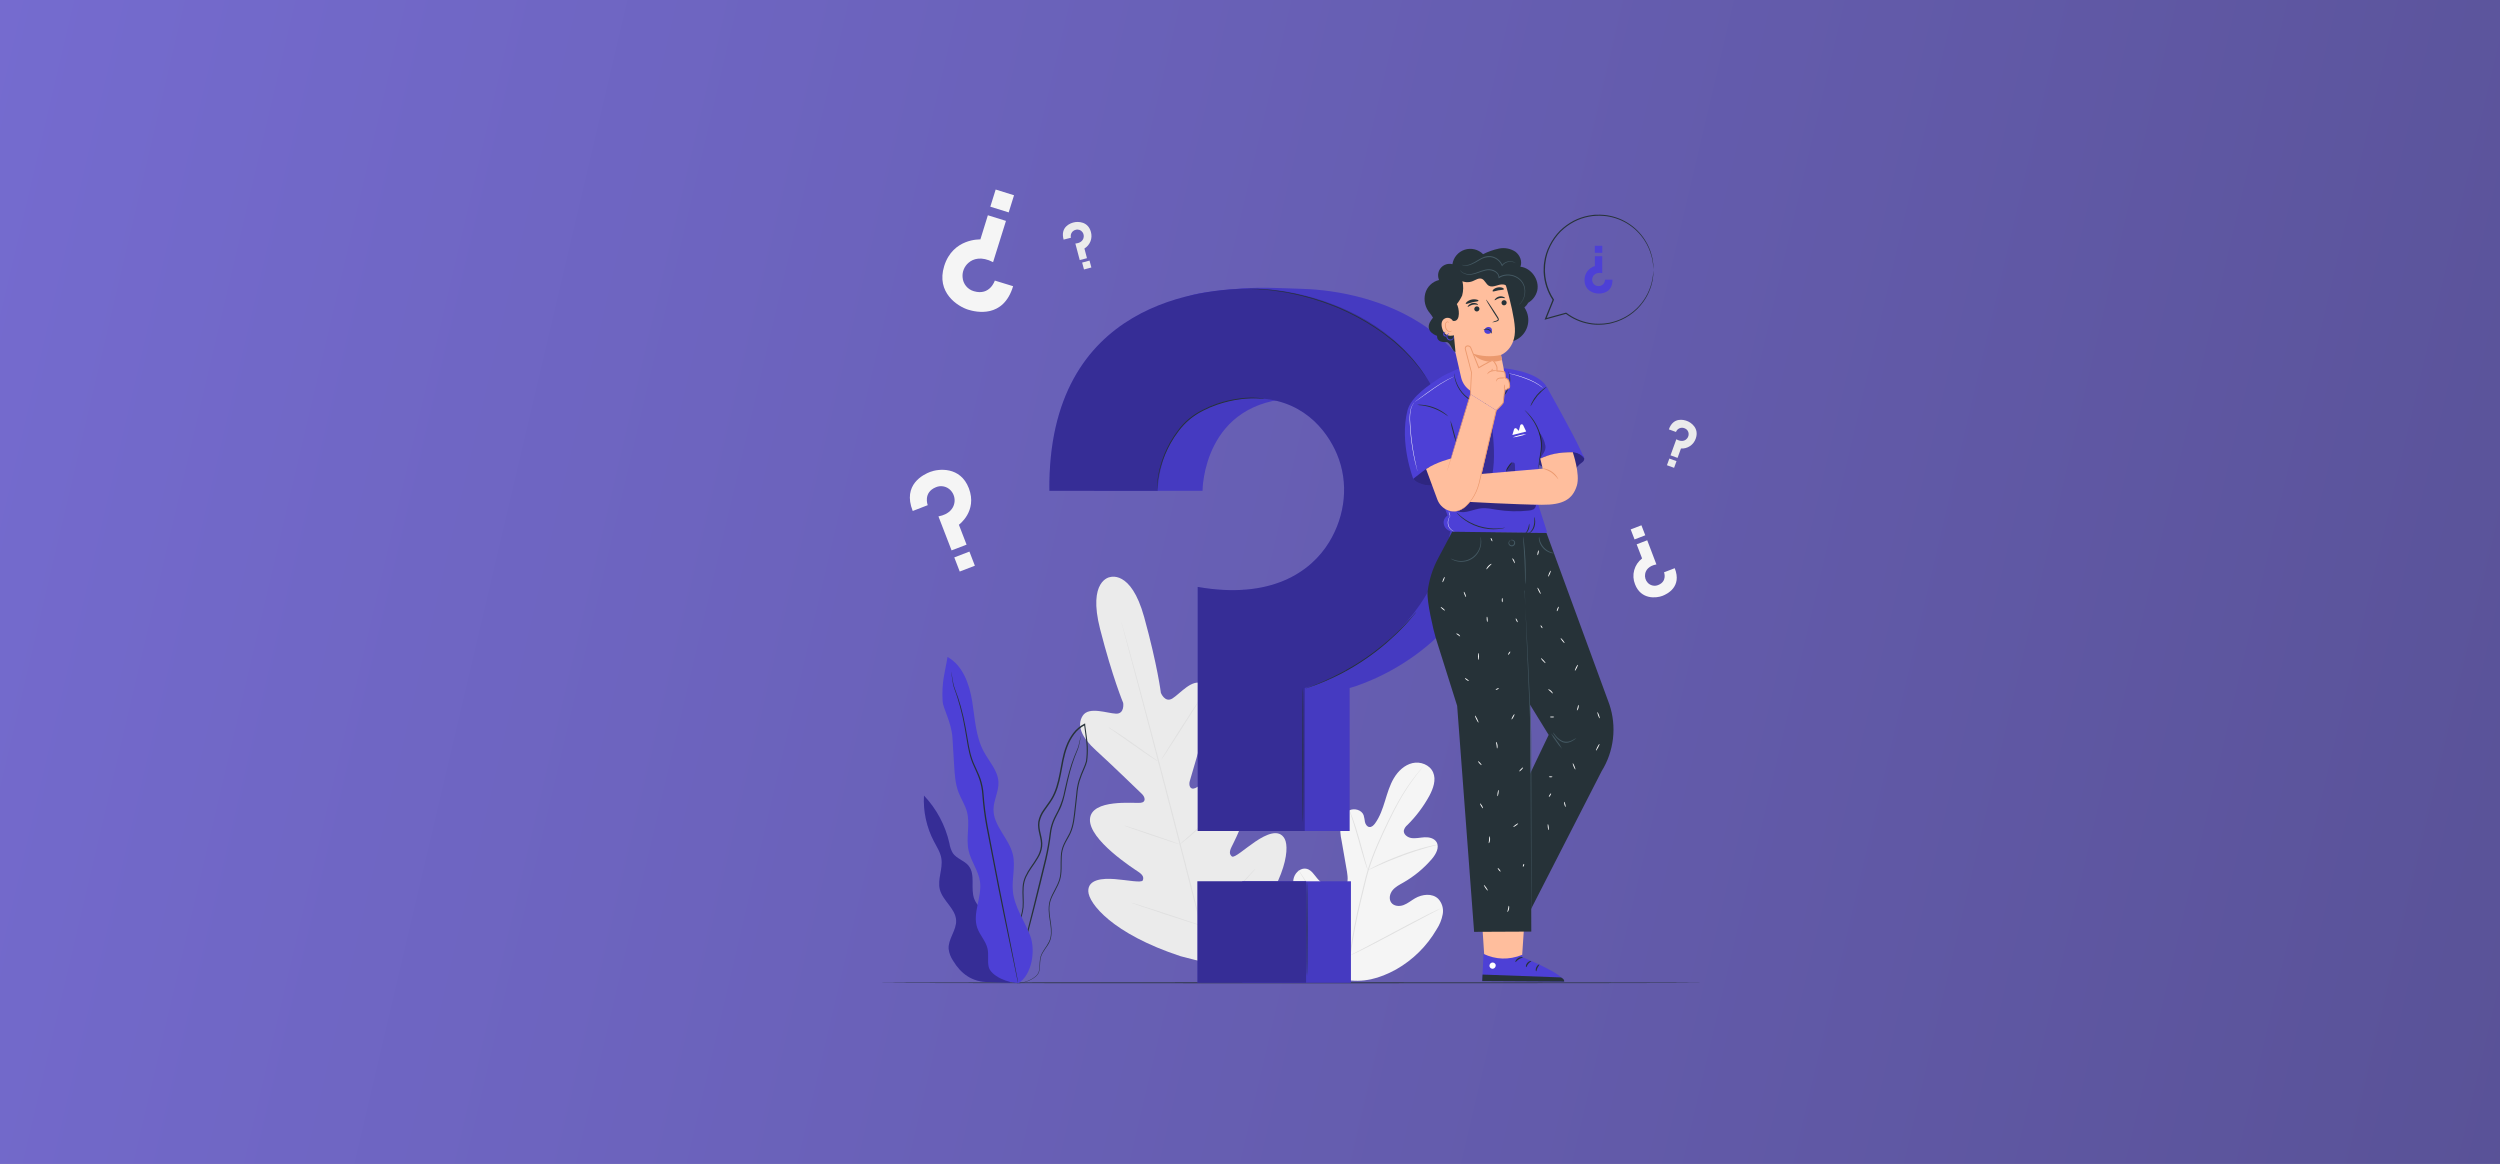 <svg width="305" height="142" viewBox="0 0 305 142" fill="none" xmlns="http://www.w3.org/2000/svg">
<rect x="0" y="0" width="305" height="142" fill="#808080" stroke="none"/>
<rect width="305" height="142" fill="url(#paint0_linear_1371_20665)" fill-opacity="0.74"/>
<path d="M164.005 119.51C160.062 117.644 158.49 113.206 157.934 109.073C157.84 108.386 157.644 107.673 157.868 107.014C158.092 106.355 158.783 105.817 159.446 106.003C159.998 106.156 160.32 106.71 160.688 107.146C161.178 107.736 161.826 108.174 162.555 108.409C163.031 108.562 163.596 108.61 163.987 108.299C164.522 107.872 164.444 107.044 164.335 106.362C164.11 105.098 163.891 103.834 163.676 102.569C163.521 101.895 163.475 101.2 163.541 100.511C163.641 99.824 164.01 99.138 164.627 98.855C165.245 98.571 166.112 98.802 166.361 99.447C166.435 99.724 166.49 100.006 166.526 100.291C166.592 100.572 166.778 100.863 167.059 100.897C167.34 100.931 167.585 100.691 167.757 100.456C168.342 99.648 168.672 98.681 168.969 97.722C169.266 96.764 169.545 95.787 170.058 94.927C170.57 94.067 171.352 93.326 172.32 93.097C173.288 92.868 174.431 93.303 174.836 94.22C175.241 95.137 174.85 96.21 174.379 97.093C173.663 98.401 172.762 99.598 171.705 100.648C171.494 100.816 171.342 101.047 171.27 101.307C171.199 101.787 171.707 102.167 172.185 102.24C172.72 102.322 173.265 102.176 173.807 102.148C174.349 102.121 174.964 102.258 175.253 102.727C175.648 103.377 175.188 104.207 174.697 104.786C173.709 105.939 172.531 106.914 171.213 107.668C170.742 107.936 170.241 108.187 169.895 108.608C169.55 109.029 169.41 109.683 169.735 110.122C170.06 110.562 170.717 110.61 171.224 110.422C171.732 110.235 172.155 109.871 172.624 109.599C173.503 109.086 174.724 108.944 175.463 109.654C175.693 109.901 175.863 110.2 175.959 110.524C176.054 110.849 176.073 111.191 176.014 111.525C175.893 112.189 175.638 112.821 175.266 113.384C174.082 115.421 172.378 117.107 170.33 118.27C168.283 119.391 166.302 119.938 164.007 119.512" fill="#F5F5F5"/>
<path d="M164.629 116.752C164.932 114.397 165.371 112.063 165.942 109.759L166.381 107.945C166.525 107.348 166.669 106.758 166.839 106.19C167.181 105.102 167.582 104.033 168.042 102.988C168.474 101.986 168.92 101.048 169.343 100.177C169.767 99.305 170.181 98.5 170.588 97.784C171.223 96.648 171.948 95.565 172.756 94.545C173.042 94.184 173.273 93.911 173.431 93.728C173.506 93.641 173.568 93.573 173.612 93.52C173.655 93.468 173.676 93.452 173.678 93.454C173.661 93.48 173.643 93.505 173.623 93.529L173.449 93.745C173.298 93.932 173.074 94.202 172.795 94.575C172.005 95.605 171.293 96.693 170.665 97.83C170.265 98.548 169.858 99.353 169.437 100.225C169.016 101.096 168.577 102.034 168.149 103.036C167.694 104.081 167.297 105.15 166.96 106.238C166.784 106.803 166.642 107.382 166.502 107.986L166.063 109.802C165.493 112.101 165.053 114.431 164.743 116.779" fill="#E0E0E0"/>
<path d="M166.878 106.181C166.829 106.092 166.789 105.998 166.762 105.9C166.693 105.719 166.604 105.442 166.498 105.12C166.288 104.457 166.027 103.53 165.744 102.51C165.46 101.49 165.188 100.568 164.966 99.911C164.856 99.582 164.765 99.314 164.701 99.134C164.662 99.04 164.632 98.942 164.611 98.843C164.667 98.928 164.712 99.02 164.746 99.115C164.826 99.291 164.929 99.555 165.051 99.879C165.295 100.534 165.581 101.451 165.867 102.476C166.153 103.5 166.393 104.397 166.585 105.092C166.675 105.408 166.748 105.673 166.814 105.886C166.844 105.982 166.866 106.081 166.878 106.181Z" fill="#E0E0E0"/>
<path d="M175.376 103.057C175.266 103.103 175.151 103.137 175.033 103.159C174.805 103.217 174.491 103.299 174.098 103.413C173.309 103.642 172.231 103.981 171.058 104.415C169.884 104.85 168.839 105.291 168.084 105.63C167.709 105.797 167.409 105.941 167.201 106.039C167.097 106.096 166.987 106.144 166.874 106.181C166.969 106.108 167.071 106.045 167.178 105.994C167.38 105.882 167.675 105.726 168.045 105.536C168.784 105.175 169.827 104.719 171.003 104.283C172.006 103.907 173.029 103.584 174.066 103.315C174.464 103.21 174.789 103.141 175.015 103.098C175.134 103.073 175.255 103.059 175.376 103.057Z" fill="#E0E0E0"/>
<path d="M164.709 116.575C164.68 116.545 164.654 116.512 164.631 116.477L164.428 116.187C164.252 115.93 164.007 115.558 163.712 115.091C163.117 114.158 162.339 112.842 161.5 111.378C160.66 109.914 159.899 108.595 159.32 107.652L158.634 106.534L158.451 106.229C158.427 106.196 158.407 106.159 158.394 106.12C158.394 106.12 158.423 106.149 158.471 106.216C158.519 106.282 158.595 106.389 158.675 106.508C158.851 106.762 159.096 107.135 159.393 107.604C159.986 108.537 160.766 109.85 161.605 111.314C162.445 112.778 163.206 114.098 163.783 115.043L164.469 116.159C164.542 116.28 164.604 116.388 164.652 116.463C164.677 116.498 164.696 116.535 164.709 116.575Z" fill="#E0E0E0"/>
<path d="M175.731 110.845C175.699 110.873 175.663 110.897 175.624 110.914L175.306 111.083L174.125 111.699C173.128 112.22 171.76 112.954 170.251 113.757C168.741 114.56 167.366 115.294 166.362 115.793C165.859 116.042 165.447 116.251 165.163 116.372L164.82 116.523C164.782 116.543 164.743 116.558 164.701 116.569C164.734 116.541 164.77 116.518 164.809 116.5L165.129 116.331L166.309 115.713C167.304 115.194 168.672 114.46 170.182 113.654C171.692 112.849 173.069 112.119 174.071 111.621C174.574 111.371 174.986 111.163 175.269 111.042L175.599 110.891C175.64 110.869 175.685 110.854 175.731 110.845Z" fill="#E0E0E0"/>
<path d="M135.402 70.41C135.402 70.41 132.685 70.788 134.21 76.74C135.736 82.692 137.031 85.761 137.031 85.761C137.031 85.761 137.234 87.109 136.148 87.067C135.061 87.026 132.845 86.152 132.092 87.317C131.315 88.534 131.996 89.998 133.693 91.532C135.391 93.067 139.01 96.565 139.334 96.883C139.659 97.201 139.897 97.855 139.151 97.944C138.406 98.033 133.117 97.413 132.975 99.941C132.833 102.469 138.284 105.964 138.872 106.357C139.46 106.751 139.558 107.057 139.421 107.401C139.284 107.744 137.532 107.366 136.02 107.25C134.508 107.133 132.733 107.268 132.772 108.732C132.811 110.196 135.674 113.901 144.024 116.656L147.979 117.678L150.9 114.8C156.778 108.261 157.421 103.624 156.728 102.334C156.035 101.044 154.441 101.81 153.173 102.661C151.906 103.512 150.579 104.72 150.296 104.491C150.012 104.262 149.939 103.946 150.255 103.313C150.57 102.679 153.565 96.938 152.183 94.815C150.801 92.692 146.519 95.853 145.833 96.144C145.147 96.434 145.023 95.744 145.147 95.314C145.27 94.884 146.666 90.052 147.384 87.868C148.102 85.683 147.965 84.078 146.684 83.41C145.449 82.767 143.964 84.633 143.04 85.21C142.116 85.786 141.626 84.524 141.626 84.524C141.626 84.524 141.224 81.218 139.591 75.294C137.957 69.369 135.352 70.431 135.352 70.431" fill="#EBEBEB"/>
<path d="M147.976 118.662C146.794 114.315 144.82 106.538 143.093 99.861C141.366 93.184 139.796 87.163 138.634 82.804C138.053 80.626 137.582 78.865 137.262 77.641C137.102 77.035 136.976 76.561 136.889 76.236L136.793 75.87C136.772 75.788 136.766 75.745 136.766 75.745C136.766 75.745 136.782 75.783 136.807 75.866C136.832 75.948 136.866 76.074 136.912 76.229C137.006 76.554 137.141 77.023 137.31 77.627C137.653 78.842 138.138 80.601 138.728 82.778C139.911 87.125 141.496 93.166 143.223 99.829C144.95 106.492 146.908 114.277 148.07 118.636" fill="#E0E0E0"/>
<path d="M135.145 88.675C135.236 88.713 135.323 88.76 135.405 88.815C135.568 88.911 135.801 89.058 136.092 89.24C136.661 89.609 137.437 90.137 138.281 90.734L140.435 92.271L141.092 92.729C141.175 92.78 141.251 92.841 141.321 92.91C141.228 92.872 141.14 92.826 141.058 92.77C140.895 92.674 140.662 92.528 140.371 92.342C139.806 91.969 139.038 91.427 138.194 90.833L136.027 89.311L135.369 88.854C135.288 88.803 135.213 88.743 135.145 88.675Z" fill="#E0E0E0"/>
<path d="M141.652 92.72C141.622 92.701 142.64 91.057 143.923 89.046C145.207 87.035 146.275 85.42 146.305 85.439C146.334 85.457 145.316 87.104 144.031 89.115C142.745 91.125 141.682 92.733 141.652 92.72Z" fill="#E0E0E0"/>
<path d="M143.844 103.077C143.907 102.998 143.98 102.928 144.061 102.867L144.676 102.327C145.196 101.869 145.912 101.238 146.676 100.511C147.44 99.783 148.112 99.104 148.592 98.608C148.821 98.379 149.009 98.175 149.162 98.02C149.231 97.943 149.308 97.873 149.391 97.811C149.34 97.899 149.279 97.98 149.208 98.052C149.084 98.2 148.899 98.411 148.666 98.667C148.208 99.182 147.54 99.875 146.772 100.602C146.003 101.33 145.28 101.956 144.745 102.396C144.475 102.624 144.255 102.789 144.1 102.906C144.021 102.972 143.935 103.03 143.844 103.077Z" fill="#E0E0E0"/>
<path d="M137.152 100.714C137.245 100.725 137.335 100.748 137.422 100.781L138.147 101.009C138.756 101.204 139.595 101.481 140.519 101.792C141.444 102.103 142.279 102.396 142.88 102.613L143.592 102.874C143.68 102.901 143.765 102.939 143.845 102.986C143.753 102.976 143.662 102.955 143.576 102.922L142.85 102.693C142.242 102.499 141.402 102.222 140.478 101.908C139.554 101.595 138.719 101.305 138.118 101.089L137.406 100.826C137.317 100.801 137.232 100.763 137.152 100.714Z" fill="#E0E0E0"/>
<path d="M137.926 110.104C138.043 110.122 138.159 110.151 138.271 110.191L139.2 110.475C139.982 110.72 141.06 111.065 142.249 111.456C143.439 111.847 144.511 112.204 145.287 112.472L146.202 112.792C146.316 112.828 146.427 112.874 146.533 112.927C146.415 112.91 146.298 112.88 146.186 112.84L145.257 112.556C144.475 112.312 143.397 111.966 142.208 111.575C141.018 111.184 139.946 110.825 139.172 110.559L138.257 110.237C138.143 110.203 138.032 110.158 137.926 110.104Z" fill="#E0E0E0"/>
<path d="M146.346 112.801C146.426 112.702 146.516 112.611 146.613 112.529L147.37 111.818C148.009 111.216 148.887 110.381 149.832 109.432C150.776 108.483 151.611 107.602 152.211 106.961L152.92 106.202C153.003 106.105 153.094 106.015 153.192 105.932C153.125 106.04 153.049 106.141 152.963 106.234C152.808 106.424 152.574 106.691 152.277 107.021C151.694 107.68 150.87 108.572 149.921 109.521C148.972 110.47 148.091 111.298 147.432 111.884C147.103 112.174 146.835 112.41 146.645 112.57C146.552 112.655 146.452 112.733 146.346 112.801Z" fill="#E0E0E0"/>
<path d="M123.599 34.916L121.367 34.23C121.367 34.23 120.781 36.105 118.823 35.531C118.444 35.427 118.107 35.207 117.858 34.903C117.609 34.598 117.461 34.224 117.435 33.832C117.405 33.501 117.456 33.168 117.581 32.86C117.706 32.553 117.903 32.279 118.155 32.063C118.729 31.556 119.736 31.247 121.156 31.981L122.728 26.949L120.52 26.262L119.606 29.211C119.606 29.211 116.257 29.044 115.193 32.455C114.175 35.719 116.865 37.391 118.119 37.782C119.07 38.079 122.412 38.866 123.599 34.916Z" fill="#F5F5F5"/>
<path d="M120.819 25.215L123.06 25.914L123.712 23.822L121.472 23.123L120.819 25.215Z" fill="#F5F5F5"/>
<path d="M129.76 29.234L130.654 29.005C130.627 28.904 130.62 28.797 130.635 28.693C130.649 28.589 130.685 28.489 130.739 28.399C130.792 28.308 130.864 28.23 130.949 28.168C131.034 28.106 131.13 28.061 131.233 28.038C131.382 27.992 131.541 27.995 131.689 28.045C131.836 28.094 131.965 28.188 132.056 28.314C132.134 28.419 132.186 28.54 132.208 28.669C132.23 28.797 132.221 28.929 132.182 29.053C132.098 29.344 131.825 29.659 131.194 29.712L131.727 31.727L132.61 31.498L132.299 30.318C132.634 30.116 132.893 29.81 133.036 29.446C133.18 29.082 133.199 28.681 133.093 28.305C132.749 26.997 131.491 27.004 130.995 27.134C130.611 27.223 129.327 27.66 129.76 29.234Z" fill="#EBEBEB"/>
<path d="M132.921 31.792L132.021 32.034L132.246 32.875L133.147 32.633L132.921 31.792Z" fill="#EBEBEB"/>
<path d="M203.601 52.385L204.47 52.699C204.506 52.6 204.562 52.51 204.634 52.433C204.706 52.357 204.792 52.295 204.888 52.253C204.984 52.21 205.087 52.187 205.192 52.185C205.297 52.183 205.402 52.202 205.499 52.241C205.646 52.288 205.774 52.379 205.866 52.502C205.959 52.625 206.011 52.773 206.016 52.927C206.022 53.058 205.996 53.189 205.941 53.308C205.886 53.428 205.804 53.532 205.7 53.614C205.472 53.803 205.062 53.906 204.513 53.591L203.802 55.551L204.662 55.862L205.078 54.718C205.469 54.742 205.856 54.638 206.181 54.42C206.507 54.203 206.752 53.885 206.878 53.515C207.336 52.243 206.304 51.536 205.817 51.36C205.444 51.214 204.14 50.846 203.601 52.385Z" fill="#EBEBEB"/>
<path d="M204.534 56.259L203.661 55.943L203.366 56.758L204.239 57.075L204.534 56.259Z" fill="#EBEBEB"/>
<path d="M111.352 62.34L113.182 61.631C113.182 61.631 112.588 60.087 114.182 59.44C114.487 59.31 114.825 59.279 115.148 59.35C115.472 59.421 115.766 59.59 115.989 59.835C116.179 60.039 116.318 60.284 116.395 60.552C116.472 60.819 116.485 61.101 116.433 61.375C116.318 62.011 115.815 62.747 114.491 63.001L116.092 67.148L117.922 66.448L116.984 64.019C116.984 64.019 119.272 62.377 118.199 59.563C117.158 56.873 114.495 57.179 113.473 57.575C112.684 57.879 110.067 59.108 111.352 62.34Z" fill="#F5F5F5"/>
<path d="M118.269 67.292L116.423 68.004L117.087 69.728L118.934 69.017L118.269 67.292Z" fill="#F5F5F5"/>
<path d="M204.317 69.319L203.013 69.82C203.013 69.82 203.434 70.916 202.304 71.373C202.088 71.464 201.849 71.485 201.62 71.435C201.391 71.385 201.182 71.266 201.023 71.094C200.889 70.95 200.79 70.776 200.736 70.586C200.681 70.397 200.672 70.197 200.71 70.003C200.792 69.546 201.149 69.033 202.082 68.859L200.961 65.911L199.671 66.407L200.335 68.13C199.865 68.489 199.527 68.992 199.371 69.563C199.216 70.133 199.252 70.739 199.475 71.286C200.209 73.192 202.089 72.977 202.821 72.695C203.375 72.478 205.227 71.609 204.317 69.319Z" fill="#F5F5F5"/>
<path d="M199.415 65.81L200.724 65.305L200.253 64.085L198.945 64.589L199.415 65.81Z" fill="#F5F5F5"/>
<path d="M208 119.901C208 119.936 185.389 119.961 157.502 119.961C129.616 119.961 107 119.936 107 119.901C107 119.867 129.607 119.842 157.502 119.842C185.398 119.842 208 119.869 208 119.901Z" fill="#263238"/>
<path d="M121.505 113.961C121.734 113.119 121.169 112.275 120.551 111.673C119.933 111.072 119.195 110.518 118.872 109.711C118.35 108.402 119.05 106.71 118.163 105.619C117.639 104.978 116.701 104.763 116.237 104.077C116.022 103.699 115.88 103.284 115.818 102.853C115.325 100.68 114.256 98.679 112.723 97.061C112.62 98.997 113.04 100.925 113.938 102.643C114.297 103.329 114.741 103.997 114.853 104.763C115.047 106.005 114.352 107.279 114.659 108.505C115.009 109.901 116.575 110.836 116.649 112.273C116.713 113.487 115.654 114.56 115.734 115.768C115.798 116.285 115.985 116.779 116.28 117.209C117.218 118.771 118.6 119.847 120.691 119.812L123.252 119.901L121.505 113.961Z" fill="#4D40D6"/>
<g opacity="0.3">
<path d="M121.505 113.961C121.734 113.119 121.169 112.275 120.551 111.673C119.933 111.072 119.195 110.518 118.872 109.711C118.35 108.402 119.05 106.71 118.163 105.619C117.639 104.978 116.701 104.763 116.237 104.077C116.022 103.699 115.88 103.284 115.818 102.853C115.325 100.68 114.256 98.679 112.723 97.061C112.62 98.997 113.04 100.925 113.938 102.643C114.297 103.329 114.741 103.997 114.853 104.763C115.047 106.005 114.352 107.279 114.659 108.505C115.009 109.901 116.575 110.836 116.649 112.273C116.713 113.487 115.654 114.56 115.734 115.768C115.798 116.285 115.985 116.779 116.28 117.209C117.218 118.771 118.6 119.847 120.691 119.812L123.252 119.901L121.505 113.961Z" fill="black"/>
</g>
<path d="M123.77 119.954C124.005 119.99 124.244 119.986 124.477 119.94C124.76 119.897 125.038 119.827 125.307 119.73C125.679 119.601 126.027 119.41 126.337 119.167C126.523 119.017 126.669 118.823 126.76 118.602C126.836 118.355 126.876 118.097 126.879 117.838C126.884 117.561 126.905 117.285 126.941 117.01C126.989 116.718 127.095 116.438 127.252 116.187C127.554 115.656 128.057 115.153 128.217 114.432C128.377 113.712 128.267 112.957 128.148 112.188C128.029 111.42 127.92 110.587 128.208 109.782C128.496 108.977 129.045 108.256 129.326 107.355C129.608 106.454 129.475 105.461 129.535 104.493C129.552 104.002 129.666 103.518 129.869 103.07C130.074 102.613 130.363 102.19 130.587 101.714C131.044 100.749 131.122 99.655 131.246 98.582C131.307 98.043 131.367 97.496 131.429 96.947C131.468 96.392 131.563 95.842 131.715 95.307C131.888 94.767 132.093 94.238 132.328 93.722C132.448 93.455 132.548 93.179 132.625 92.896C132.668 92.603 132.695 92.308 132.707 92.013C132.735 91.421 132.712 90.828 132.639 90.24C132.57 89.65 132.462 89.064 132.398 88.472C132.398 88.435 132.398 88.401 132.398 88.369L132.385 88.252L132.282 88.303C131.741 88.58 131.271 88.979 130.909 89.467C130.554 89.945 130.269 90.471 130.061 91.029C129.633 92.129 129.48 93.282 129.265 94.383C129.05 95.483 128.775 96.565 128.212 97.48C127.931 97.937 127.59 98.354 127.297 98.797C126.979 99.231 126.762 99.729 126.662 100.257C126.508 101.341 127.105 102.293 126.982 103.253C126.926 103.724 126.77 104.177 126.524 104.582C126.296 104.992 126.019 105.372 125.758 105.751C125.494 106.124 125.264 106.52 125.072 106.934C124.891 107.339 124.784 107.774 124.756 108.217C124.694 109.082 124.816 109.901 124.756 110.674C124.685 111.411 124.469 112.127 124.122 112.781C123.814 113.41 123.468 113.979 123.18 114.533C123.036 114.807 122.901 115.077 122.791 115.349C122.687 115.611 122.611 115.882 122.562 116.159C122.486 116.643 122.48 117.135 122.544 117.621C122.611 118.298 122.865 118.943 123.276 119.485C123.339 119.567 123.409 119.644 123.484 119.714C123.535 119.767 123.591 119.814 123.651 119.856C123.747 119.927 123.798 119.959 123.798 119.959C123.615 119.814 123.448 119.65 123.301 119.469C122.909 118.925 122.671 118.285 122.615 117.616C122.557 117.137 122.568 116.652 122.647 116.175C122.695 115.905 122.772 115.64 122.876 115.386C122.992 115.111 123.122 114.842 123.267 114.581C123.557 114.032 123.905 113.465 124.221 112.831C124.578 112.167 124.8 111.438 124.875 110.688C124.944 109.898 124.825 109.075 124.889 108.233C124.918 107.804 125.023 107.384 125.198 106.991C125.391 106.585 125.621 106.198 125.884 105.834C126.145 105.454 126.421 105.074 126.659 104.656C126.92 104.235 127.087 103.763 127.149 103.272C127.272 102.249 126.68 101.293 126.833 100.284C126.933 99.78 127.143 99.303 127.448 98.889C127.739 98.452 128.082 98.036 128.363 97.567C128.947 96.627 129.228 95.524 129.441 94.419C129.654 93.314 129.811 92.171 130.232 91.091C130.435 90.548 130.713 90.037 131.058 89.572C131.406 89.103 131.858 88.722 132.378 88.456L132.261 88.39C132.261 88.424 132.261 88.458 132.273 88.495C132.337 89.094 132.444 89.68 132.501 90.265C132.574 90.844 132.596 91.428 132.568 92.011C132.556 92.297 132.53 92.582 132.49 92.866C132.416 93.14 132.32 93.407 132.202 93.664C131.966 94.186 131.759 94.721 131.584 95.266C131.432 95.809 131.335 96.368 131.296 96.931C131.236 97.482 131.175 98.029 131.115 98.569C130.992 99.646 130.912 100.721 130.475 101.652C130.246 102.11 129.971 102.547 129.759 103.013C129.549 103.478 129.433 103.979 129.416 104.489C129.358 105.477 129.487 106.444 129.219 107.318C128.951 108.192 128.395 108.919 128.114 109.745C127.833 110.571 127.936 111.445 128.059 112.211C128.183 112.977 128.306 113.732 128.142 114.412C127.977 115.091 127.506 115.599 127.199 116.143C127.037 116.405 126.929 116.697 126.881 117.001C126.847 117.279 126.828 117.558 126.826 117.838C126.827 118.091 126.79 118.342 126.716 118.584C126.632 118.793 126.496 118.978 126.321 119.121C126.019 119.364 125.68 119.556 125.317 119.689C125.051 119.791 124.776 119.868 124.495 119.917C124.324 119.949 124.15 119.965 123.976 119.968C123.832 119.954 123.77 119.954 123.77 119.954Z" fill="#263238"/>
<path d="M131.863 89.783C131.851 89.807 131.842 89.833 131.838 89.86L131.783 90.089C131.732 90.293 131.671 90.597 131.575 90.977C131.478 91.356 131.243 91.786 131.044 92.315C130.811 92.91 130.608 93.516 130.435 94.131C130.239 94.817 130.067 95.572 129.884 96.386C129.729 97.254 129.453 98.095 129.065 98.887C128.855 99.303 128.608 99.724 128.432 100.186C128.247 100.658 128.123 101.151 128.063 101.654C127.933 102.697 127.748 103.731 127.51 104.754C126.997 106.852 126.508 108.851 126.062 110.672C125.616 112.492 125.195 114.121 124.847 115.498C124.499 116.875 124.236 117.973 124.044 118.758C123.955 119.133 123.884 119.428 123.834 119.645C123.813 119.739 123.795 119.814 123.781 119.874C123.779 119.901 123.779 119.927 123.781 119.954C123.794 119.93 123.804 119.905 123.811 119.879C123.827 119.817 123.85 119.744 123.877 119.65C123.934 119.437 124.015 119.142 124.117 118.769C124.323 117.991 124.614 116.887 124.973 115.526C125.332 114.165 125.751 112.518 126.22 110.708C126.689 108.899 127.164 106.886 127.681 104.786C127.918 103.761 128.099 102.723 128.221 101.677C128.28 101.186 128.399 100.704 128.578 100.243C128.759 99.786 128.99 99.376 129.2 98.955C129.658 98.12 129.838 97.224 130.019 96.416C130.2 95.609 130.36 94.845 130.547 94.163C130.735 93.481 130.932 92.873 131.128 92.347C131.325 91.821 131.543 91.386 131.636 90.993C131.73 90.599 131.774 90.306 131.815 90.096C131.83 90.001 131.844 89.925 131.856 89.867C131.863 89.81 131.867 89.783 131.863 89.783Z" fill="#263238"/>
<path d="M124.222 119.965C125.894 118.97 126.375 115.951 125.677 114.135C124.979 112.318 123.758 110.658 123.57 108.72C123.424 107.231 123.914 105.703 123.57 104.248C123.101 102.283 121.185 100.762 121.207 98.743C121.219 97.61 121.864 96.544 121.811 95.412C121.75 94.026 120.684 92.923 120.025 91.702C119.014 89.828 118.947 87.616 118.602 85.526C118.257 83.435 117.458 81.18 115.596 80.148C115.322 81.93 114.853 83.151 114.999 85.564C115.054 86.431 116.061 88.081 116.198 89.991C116.28 91.134 116.335 92.264 116.406 93.399C116.477 94.534 116.546 95.632 116.941 96.665C117.246 97.459 117.733 98.18 117.959 98.999C118.382 100.538 117.824 102.201 118.167 103.766C118.458 105.088 119.373 106.225 119.561 107.565C119.821 109.448 118.604 111.406 119.227 113.201C119.538 114.094 120.27 114.803 120.478 115.729C120.64 116.443 120.464 117.2 120.61 117.916C120.839 119.073 123.049 119.975 124.227 119.899" fill="#4D40D6"/>
<path d="M116.054 81.907C116.051 81.94 116.051 81.974 116.054 82.007C116.054 82.083 116.077 82.179 116.091 82.3C116.13 82.559 116.173 82.936 116.26 83.426C116.347 83.915 116.608 84.469 116.809 85.137C117.01 85.805 117.234 86.569 117.422 87.424C117.61 88.28 117.774 89.234 117.941 90.256C118.108 91.278 118.291 92.392 118.799 93.459C119.028 93.992 119.298 94.527 119.485 95.099C119.677 95.684 119.796 96.291 119.838 96.906C119.931 98.21 120.095 99.508 120.329 100.794C120.842 103.434 121.329 105.948 121.773 108.238C122.216 110.527 122.663 112.57 123.019 114.299C123.376 116.029 123.669 117.41 123.873 118.385L124.101 119.494C124.129 119.613 124.149 119.707 124.168 119.78C124.174 119.814 124.183 119.847 124.195 119.879C124.199 119.845 124.199 119.811 124.195 119.778C124.181 119.702 124.165 119.609 124.145 119.487C124.094 119.222 124.024 118.847 123.934 118.371C123.742 117.394 123.477 115.999 123.131 114.277C122.786 112.554 122.377 110.489 121.921 108.208C121.466 105.927 121.006 103.404 120.492 100.767C120.257 99.48 120.093 98.182 119.998 96.878C119.954 96.251 119.832 95.631 119.634 95.034C119.43 94.454 119.163 93.916 118.927 93.385C118.424 92.335 118.241 91.24 118.067 90.222C117.893 89.204 117.726 88.248 117.527 87.388C117.328 86.528 117.111 85.759 116.887 85.1C116.663 84.441 116.413 83.883 116.313 83.405C116.212 82.927 116.164 82.543 116.116 82.289C116.093 82.17 116.075 82.074 116.061 81.998C116.06 81.968 116.058 81.937 116.054 81.907Z" fill="#263238"/>
<path d="M196.722 34.122H195.807C195.808 34.226 195.788 34.329 195.748 34.425C195.708 34.52 195.649 34.607 195.575 34.68C195.501 34.753 195.414 34.81 195.317 34.848C195.221 34.886 195.117 34.905 195.014 34.902C194.86 34.908 194.709 34.865 194.581 34.781C194.453 34.696 194.355 34.574 194.3 34.431C194.252 34.312 194.232 34.183 194.244 34.055C194.255 33.927 194.296 33.803 194.364 33.694C194.52 33.438 194.858 33.207 195.471 33.315V31.256H194.572V32.459C194.203 32.568 193.88 32.794 193.653 33.104C193.425 33.414 193.305 33.79 193.312 34.175C193.312 35.506 194.506 35.815 195.018 35.815C195.409 35.824 196.741 35.73 196.722 34.122Z" fill="#4D40D6"/>
<path d="M194.565 30.84H195.478V29.986H194.565V30.84Z" fill="#4D40D6"/>
<path d="M201.711 32.905C201.714 32.866 201.714 32.827 201.711 32.789C201.711 32.706 201.711 32.594 201.711 32.45C201.711 32.377 201.711 32.292 201.7 32.201C201.688 32.109 201.674 32.009 201.658 31.903C201.642 31.798 201.626 31.675 201.608 31.553L201.512 31.165C201.342 30.495 201.064 29.857 200.688 29.277C200.143 28.418 199.409 27.696 198.54 27.165C197.672 26.635 196.694 26.31 195.681 26.217C195.377 26.19 195.071 26.184 194.766 26.198C194.613 26.198 194.455 26.198 194.309 26.228L193.838 26.299C193.191 26.419 192.565 26.633 191.98 26.933C191.369 27.256 190.808 27.665 190.313 28.147C189.806 28.661 189.382 29.251 189.057 29.895C188.707 30.559 188.478 31.28 188.38 32.025C188.351 32.213 188.335 32.403 188.332 32.594C188.316 32.785 188.313 32.977 188.32 33.168C188.37 34.395 188.754 35.586 189.43 36.611V36.54C189.112 37.334 188.798 38.114 188.492 38.873L188.437 39.013L188.581 38.972L191.074 38.285L191.015 38.272C191.855 38.907 192.833 39.335 193.87 39.521C194.351 39.61 194.841 39.64 195.329 39.61C195.564 39.606 195.799 39.584 196.031 39.543L196.372 39.491C196.484 39.47 196.601 39.436 196.701 39.411C198.238 39.021 199.586 38.098 200.503 36.805C200.845 36.329 201.12 35.808 201.32 35.257C201.363 35.136 201.404 35.028 201.443 34.909C201.482 34.79 201.503 34.68 201.528 34.577C201.553 34.474 201.581 34.369 201.603 34.273C201.626 34.177 201.633 34.083 201.647 33.994C201.667 33.818 201.7 33.662 201.706 33.537C201.713 33.411 201.706 33.289 201.706 33.194C201.706 33.097 201.706 33.038 201.706 32.985C201.706 32.933 201.706 32.914 201.706 32.914C201.703 32.938 201.703 32.962 201.706 32.985C201.706 33.038 201.706 33.106 201.69 33.194C201.674 33.28 201.677 33.402 201.667 33.534C201.658 33.667 201.624 33.822 201.597 33.992C201.378 35.258 200.797 36.433 199.924 37.375C199.05 38.317 197.922 38.986 196.676 39.299C196.569 39.324 196.461 39.356 196.351 39.376L196.015 39.427C195.788 39.465 195.559 39.485 195.329 39.489C194.85 39.514 194.369 39.482 193.897 39.395C192.884 39.208 191.93 38.788 191.109 38.166L191.081 38.144H191.047L188.551 38.83L188.638 38.928L189.578 36.597L189.592 36.561L189.571 36.526C189.121 35.845 188.801 35.085 188.629 34.287C188.55 33.916 188.503 33.54 188.487 33.161C188.48 32.975 188.483 32.787 188.499 32.601C188.5 32.415 188.515 32.229 188.544 32.045C188.632 31.318 188.848 30.613 189.183 29.961C189.501 29.332 189.913 28.755 190.406 28.25C190.891 27.777 191.441 27.375 192.04 27.058C192.612 26.761 193.224 26.549 193.858 26.43L194.316 26.359C194.469 26.336 194.622 26.338 194.773 26.326C195.071 26.312 195.37 26.318 195.668 26.343C196.664 26.43 197.627 26.743 198.485 27.258C199.342 27.773 200.071 28.477 200.615 29.316C200.993 29.886 201.275 30.513 201.452 31.174L201.555 31.558C201.576 31.679 201.594 31.787 201.613 31.901C201.631 32.015 201.645 32.107 201.661 32.198C201.677 32.29 201.672 32.372 201.679 32.446C201.679 32.587 201.697 32.699 201.704 32.782C201.7 32.823 201.702 32.865 201.711 32.905Z" fill="#263238"/>
<path d="M133.498 59.881H146.708C146.708 59.881 146.708 48.789 158.234 48.593C164.221 48.487 167.325 52.41 168.587 55.414C170.051 58.902 169.608 62.878 167.645 66.114C165.406 69.809 160.579 73.521 151.676 71.952L151.592 101.385H164.655V83.936C164.655 83.936 182.976 79.201 182.976 59.003C182.976 39.685 167.355 35.513 158.957 35.243C154.286 35.094 152.594 34.893 146.816 35.714C139.452 36.766 133.342 45.317 133.498 59.881Z" fill="#4D40D6"/>
<path d="M164.813 107.519H151.555V119.901H164.813V107.519Z" fill="#4D40D6"/>
<path opacity="0.1" d="M164.813 107.519H151.555V119.901H164.813V107.519Z" fill="black"/>
<path opacity="0.1" d="M133.498 59.881H146.708C146.708 59.881 146.708 48.789 158.234 48.593C164.221 48.487 167.325 52.41 168.587 55.414C170.051 58.902 169.608 62.878 167.645 66.114C165.406 69.809 160.579 73.521 151.676 71.952L151.592 101.385H164.655V83.936C164.655 83.936 182.976 79.201 182.976 59.003C182.976 39.685 167.355 35.513 158.957 35.243C154.286 35.094 152.594 34.893 146.816 35.714C139.452 36.766 133.342 45.317 133.498 59.881Z" fill="black"/>
<path d="M128.024 59.881H141.236C141.236 59.881 141.236 48.789 152.763 48.593C158.749 48.487 161.853 52.41 163.113 55.414C164.58 58.902 164.136 62.878 162.173 66.114C159.934 69.809 155.023 73.167 146.12 71.604V101.385H159.183V83.936C159.183 83.936 177.504 79.201 177.504 59.003C177.504 39.685 160.179 35.2 152.765 35.2C147.094 35.206 127.775 36.577 128.024 59.881Z" fill="#4D40D6"/>
<path opacity="0.3" d="M128.024 59.881H141.236C141.236 59.881 141.236 48.789 152.763 48.593C158.749 48.487 161.853 52.41 163.113 55.414C164.58 58.902 164.136 62.878 162.173 66.114C159.934 69.809 155.023 73.167 146.12 71.604V101.385H159.183V83.936C159.183 83.936 177.504 79.201 177.504 59.003C177.504 39.685 160.179 35.2 152.765 35.2C147.094 35.206 127.775 36.577 128.024 59.881Z" fill="black"/>
<path d="M159.342 107.519H146.084V119.901H159.342V107.519Z" fill="#4D40D6"/>
<path opacity="0.3" d="M159.342 107.519H146.084V119.901H159.342V107.519Z" fill="black"/>
<path d="M154.254 48.652C154.188 48.658 154.122 48.658 154.057 48.652C153.927 48.652 153.739 48.609 153.494 48.606C152.802 48.572 152.109 48.601 151.422 48.693C150.403 48.822 149.401 49.057 148.432 49.395C147.861 49.595 147.304 49.835 146.767 50.114C146.186 50.404 145.639 50.758 145.136 51.168C144.636 51.583 144.189 52.056 143.802 52.577C143.436 53.06 143.102 53.566 142.803 54.092C142.302 54.988 141.906 55.938 141.62 56.923C141.426 57.589 141.293 58.27 141.222 58.959C141.195 59.202 141.188 59.394 141.181 59.522C141.181 59.588 141.175 59.654 141.163 59.719C141.157 59.653 141.157 59.587 141.163 59.522C141.163 59.392 141.163 59.2 141.183 58.955C141.236 58.258 141.358 57.569 141.547 56.896C141.822 55.899 142.214 54.938 142.714 54.032C143.014 53.5 143.349 52.989 143.718 52.502C144.107 51.972 144.56 51.492 145.067 51.072C145.576 50.656 146.13 50.298 146.719 50.004C147.26 49.72 147.82 49.476 148.396 49.272C149.374 48.935 150.385 48.705 151.413 48.586C152.104 48.501 152.802 48.485 153.497 48.538C153.685 48.55 153.873 48.573 154.059 48.606C154.125 48.617 154.19 48.632 154.254 48.652Z" fill="#263238"/>
<path d="M174.159 46.298C174.159 46.298 174.143 46.282 174.115 46.248C174.088 46.214 174.047 46.154 174.001 46.088L173.564 45.47C173.47 45.337 173.37 45.184 173.251 45.026L172.839 44.525L172.368 43.947C172.196 43.745 171.995 43.551 171.794 43.338C171.592 43.125 171.386 42.899 171.153 42.682C170.92 42.464 170.67 42.242 170.414 42.014C170.286 41.899 170.16 41.785 170.023 41.664L169.598 41.328C169.307 41.099 169.019 40.87 168.706 40.641C167.34 39.664 165.891 38.808 164.375 38.084L163.17 37.539L161.974 37.082C161.582 36.92 161.184 36.805 160.8 36.677C160.416 36.549 160.041 36.419 159.656 36.329L158.563 36.044C158.208 35.95 157.856 35.892 157.52 35.815C157.184 35.737 156.859 35.668 156.541 35.63L155.626 35.497C155.047 35.398 154.516 35.378 154.054 35.332C153.826 35.314 153.597 35.289 153.407 35.279L152.863 35.266L152.108 35.241H151.911H151.845C151.867 35.237 151.889 35.237 151.911 35.241H152.108H152.863H153.409C153.608 35.241 153.826 35.268 154.059 35.284C154.516 35.323 155.056 35.339 155.635 35.433L156.55 35.556C156.868 35.593 157.193 35.675 157.531 35.737C157.87 35.799 158.218 35.863 158.581 35.966L159.679 36.249C160.059 36.336 160.434 36.478 160.823 36.595C161.212 36.711 161.608 36.824 161.999 36.997L163.202 37.455L164.414 38.002C165.938 38.728 167.392 39.59 168.76 40.577C169.076 40.806 169.364 41.051 169.655 41.277L170.08 41.586C170.218 41.7 170.343 41.815 170.471 41.938L171.208 42.624C171.437 42.853 171.643 43.082 171.846 43.29C172.05 43.498 172.244 43.702 172.416 43.906L172.873 44.489L173.28 44.997C173.397 45.157 173.495 45.312 173.587 45.454C173.765 45.722 173.905 45.932 174.003 46.083L174.111 46.25C174.129 46.264 174.145 46.28 174.159 46.298Z" fill="#263238"/>
<path d="M172.782 74.662C172.755 74.712 172.722 74.758 172.684 74.8L172.368 75.173C172.238 75.34 172.073 75.539 171.87 75.76C171.666 75.982 171.449 76.243 171.183 76.513C170.918 76.783 170.634 77.085 170.312 77.389C169.989 77.693 169.639 78.014 169.266 78.348C167.631 79.775 165.838 81.011 163.923 82.033C163.479 82.261 163.061 82.49 162.656 82.666C162.251 82.842 161.873 83.023 161.526 83.169C161.178 83.316 160.858 83.437 160.579 83.545C160.3 83.652 160.055 83.739 159.854 83.803L159.396 83.952C159.343 83.973 159.288 83.988 159.231 83.998C159.281 83.969 159.333 83.946 159.387 83.929L159.844 83.76C160.043 83.689 160.284 83.597 160.56 83.483C160.837 83.368 161.157 83.254 161.501 83.092C161.844 82.929 162.223 82.776 162.619 82.577C163.015 82.378 163.438 82.168 163.88 81.937C164.751 81.456 165.691 80.894 166.64 80.244C167.59 79.594 168.443 78.91 169.202 78.265C169.575 77.936 169.932 77.627 170.25 77.316C170.568 77.005 170.865 76.724 171.128 76.454C171.392 76.184 171.623 75.934 171.828 75.715C172.034 75.495 172.204 75.303 172.341 75.143L172.661 74.779C172.698 74.737 172.739 74.698 172.782 74.662Z" fill="#263238"/>
<path d="M158.952 100.346C158.918 100.346 158.891 96.672 158.891 92.141C158.891 87.609 158.918 83.934 158.952 83.934C158.987 83.934 159.012 87.607 159.012 92.141C159.012 96.675 158.984 100.346 158.952 100.346Z" fill="#263238"/>
<path d="M159.455 119.062C159.421 119.062 159.396 116.484 159.396 113.304C159.396 110.125 159.421 107.545 159.455 107.545C159.489 107.545 159.514 110.123 159.514 113.304C159.514 116.486 159.487 119.062 159.455 119.062Z" fill="#263238"/>
<path d="M172.46 58.127C172.231 58.584 173.085 58.959 173.576 59.108C174.078 59.231 174.597 59.267 175.111 59.213C175.797 59.177 176.5 59.112 177.092 58.774C177.611 58.453 178.026 57.988 178.286 57.436C178.543 56.886 178.746 56.312 178.892 55.722C178.892 55.722 173.487 56.075 172.46 58.127Z" fill="#4D40D6"/>
<g opacity="0.4">
<path d="M172.459 58.127C172.23 58.584 173.084 58.959 173.575 59.108C174.077 59.231 174.596 59.267 175.11 59.213C175.796 59.177 176.499 59.112 177.091 58.774C177.61 58.453 178.025 57.988 178.285 57.436C178.542 56.886 178.745 56.312 178.891 55.722C178.891 55.722 173.486 56.075 172.459 58.127Z" fill="black"/>
</g>
<path d="M187.726 56.663C188.617 57.295 189.685 57.629 190.778 57.619C191.301 57.648 191.818 57.485 192.23 57.161C192.406 56.999 192.539 56.793 192.72 56.637C192.843 56.532 192.987 56.452 193.104 56.34C193.166 56.287 193.213 56.22 193.242 56.144C193.271 56.068 193.281 55.986 193.271 55.905C193.226 55.707 193.115 55.529 192.955 55.402C192.335 55.05 191.594 55.064 190.881 55.08C190.166 55.111 189.461 55.249 188.788 55.489C188.234 55.677 187.655 55.947 187.374 56.45" fill="#4D40D6"/>
<g opacity="0.4">
<path d="M193.272 55.906C193.191 55.713 193.049 55.552 192.867 55.448C192.247 55.096 191.595 55.064 190.882 55.08C190.167 55.111 189.462 55.249 188.789 55.489C188.235 55.677 187.656 55.947 187.375 56.45L187.727 56.663C188.618 57.295 189.686 57.629 190.779 57.619C191.302 57.648 191.819 57.485 192.231 57.161C192.407 56.999 192.54 56.793 192.721 56.638C192.844 56.532 192.988 56.452 193.105 56.34C193.167 56.287 193.214 56.22 193.243 56.144C193.272 56.068 193.282 55.986 193.272 55.906Z" fill="black"/>
</g>
<path d="M177.172 64.872L188.575 65.023C188.598 65.023 188.621 65.018 188.641 65.007C188.662 64.997 188.68 64.982 188.694 64.963C188.708 64.944 188.717 64.923 188.721 64.9C188.725 64.877 188.723 64.853 188.716 64.831L187.378 60.659C187.378 60.659 187.575 58.573 187.847 56.066C188.261 52.257 188.812 47.469 188.819 47.483C188.039 45.296 183.437 44.926 183.437 44.926L178.192 45.237L178.009 44.928L176.499 45.63C176.17 45.783 175.853 45.962 175.552 46.166C174.555 46.831 172.153 48.361 171.714 50.066C170.7 54.011 172.416 58.415 172.416 58.415L173.519 57.553C173.796 57.339 174.088 57.144 174.392 56.969L176.602 62.891C176.471 62.974 176.359 63.086 176.276 63.217C176.193 63.348 176.14 63.496 176.122 63.651C176.103 64.131 176.35 64.708 177.172 64.872Z" fill="#4D40D6"/>
<g opacity="0.3">
<path d="M182.064 57.891C182.425 55.947 182.235 53.947 182.041 51.98C181.409 53.581 181.432 55.411 180.762 56.999C180.68 57.166 180.62 57.344 180.584 57.527C180.566 57.619 180.571 57.714 180.597 57.804C180.623 57.894 180.67 57.976 180.735 58.044C180.918 58.211 181.192 58.12 181.435 58.092C181.652 58.051 181.863 57.983 182.064 57.891Z" fill="black"/>
</g>
<g opacity="0.4">
<path d="M177.857 62.393C178.772 62.711 179.746 62.118 180.714 62.013C181.355 61.944 181.995 62.091 182.631 62.194C183.917 62.402 185.225 62.434 186.52 62.29C186.718 62.279 186.913 62.228 187.091 62.141C187.184 62.078 187.259 61.994 187.312 61.895C187.364 61.796 187.391 61.686 187.391 61.574C185.236 61.345 183.084 61.222 180.929 61C180.393 60.908 179.843 60.926 179.314 61.052C178.664 61.254 178.17 61.764 177.713 62.269" fill="black"/>
</g>
<path d="M192.941 55.155C192.01 53.058 188.728 47.257 188.728 47.257L186.187 50.443L186.779 56.699C186.779 56.699 188.122 55.201 191.875 55.171C192.148 55.182 192.415 55.254 192.657 55.381C192.898 55.509 193.108 55.689 193.271 55.908L192.941 55.155Z" fill="#4D40D6"/>
<path d="M177.683 54.046C177.501 53.601 177.357 53.142 177.253 52.673C177.11 52.217 177.006 51.749 176.941 51.276C177.12 51.721 177.263 52.18 177.369 52.648C177.511 53.105 177.616 53.572 177.683 54.046Z" fill="#263238"/>
<path d="M185.994 50.02C186.077 50.078 186.153 50.145 186.223 50.219C186.425 50.414 186.614 50.622 186.79 50.841C187.381 51.564 187.797 52.414 188.005 53.325C188.112 53.829 188.136 54.347 188.075 54.858C188.018 55.327 187.929 55.739 187.87 56.086C187.81 56.434 187.774 56.718 187.755 56.914C187.755 57.017 187.744 57.118 187.723 57.218C187.707 57.116 187.702 57.013 187.709 56.91C187.72 56.629 187.746 56.35 187.787 56.072C187.835 55.722 187.915 55.306 187.968 54.846C188.021 54.347 187.994 53.842 187.888 53.35C187.683 52.457 187.286 51.618 186.724 50.894C186.305 50.331 185.976 50.038 185.994 50.02Z" fill="#263238"/>
<path d="M183.665 64.369C183.586 64.404 183.502 64.429 183.416 64.442C183.318 64.468 183.219 64.487 183.119 64.499C183.002 64.515 182.869 64.541 182.721 64.547C182.372 64.579 182.021 64.579 181.673 64.547C181.246 64.504 180.825 64.419 180.415 64.296C180.006 64.165 179.611 63.995 179.234 63.79C178.929 63.62 178.639 63.423 178.368 63.202C178.249 63.111 178.152 63.015 178.066 62.935C177.991 62.867 177.92 62.795 177.853 62.72C177.789 62.661 177.735 62.593 177.69 62.519C177.706 62.502 177.951 62.777 178.42 63.136C178.694 63.344 178.984 63.531 179.287 63.694C179.66 63.89 180.048 64.053 180.449 64.181C180.853 64.303 181.266 64.389 181.684 64.438C182.026 64.474 182.37 64.485 182.714 64.47C183.302 64.438 183.661 64.351 183.665 64.369Z" fill="#263238"/>
<path d="M187.186 63.07C187.24 63.173 187.271 63.287 187.276 63.404C187.312 63.683 187.291 63.966 187.214 64.236C187.135 64.513 186.976 64.76 186.756 64.945C186.589 65.085 186.461 65.129 186.454 65.117C186.448 65.106 186.555 65.03 186.699 64.888C186.884 64.695 187.019 64.46 187.09 64.202C187.273 63.598 187.143 63.072 187.186 63.07Z" fill="#263238"/>
<path d="M186.566 63.875C186.615 64.11 186.596 64.355 186.509 64.579C186.422 64.803 186.272 64.997 186.076 65.138C186.051 65.112 186.264 64.886 186.397 64.536C186.529 64.186 186.531 63.877 186.566 63.875Z" fill="#263238"/>
<path d="M184.526 56.349C184.405 56.554 184.269 56.75 184.119 56.935C184.001 57.141 183.867 57.339 183.719 57.525C183.763 57.284 183.867 57.057 184.021 56.866C184.143 56.654 184.317 56.476 184.526 56.349Z" fill="#263238"/>
<path d="M176.698 50.809C176.524 50.707 176.355 50.595 176.193 50.475C175.379 49.941 174.456 49.596 173.491 49.466C173.289 49.452 173.088 49.425 172.89 49.386C173.092 49.358 173.298 49.358 173.5 49.386C174.491 49.471 175.441 49.824 176.245 50.409C176.414 50.52 176.567 50.655 176.698 50.809Z" fill="#263238"/>
<path d="M188.727 47.181C188.318 47.511 187.936 47.873 187.584 48.263C187.26 48.68 186.97 49.122 186.717 49.585C186.744 49.43 186.797 49.279 186.875 49.142C187.04 48.799 187.248 48.477 187.492 48.185C187.738 47.894 188.019 47.635 188.329 47.415C188.448 47.315 188.582 47.236 188.727 47.181Z" fill="#263238"/>
<path d="M184.02 45.296C184.041 45.329 184.058 45.364 184.07 45.401C184.115 45.505 184.151 45.612 184.178 45.722C184.274 46.129 184.274 46.554 184.178 46.961C184.035 47.57 183.71 48.12 183.244 48.538C182.657 49.035 181.909 49.301 181.14 49.288C180.37 49.29 179.62 49.044 179.001 48.586C178.508 48.209 178.108 47.725 177.832 47.17C177.646 46.798 177.515 46.401 177.443 45.992C177.422 45.881 177.409 45.77 177.402 45.658C177.396 45.618 177.396 45.578 177.402 45.539C177.402 45.539 177.427 45.699 177.492 45.982C177.58 46.38 177.721 46.765 177.91 47.126C178.189 47.665 178.585 48.134 179.07 48.499C179.666 48.94 180.387 49.18 181.129 49.185C181.87 49.198 182.592 48.945 183.162 48.471C183.611 48.069 183.93 47.542 184.077 46.957C184.179 46.562 184.193 46.15 184.118 45.749C184.075 45.447 184.006 45.301 184.02 45.296Z" fill="#263238"/>
<g opacity="0.3">
<path d="M184.821 56.754C184.821 56.64 184.803 56.505 184.702 56.448C184.67 56.432 184.635 56.423 184.599 56.423C184.564 56.423 184.528 56.432 184.496 56.448C184.433 56.482 184.376 56.529 184.33 56.585C184.061 56.865 183.853 57.197 183.719 57.562L184.84 57.463C184.833 57.232 184.828 56.99 184.821 56.754Z" fill="black"/>
</g>
<g opacity="0.3">
<path d="M188.543 54.396C188.43 53.755 188.149 53.155 187.729 52.657C188.213 54.24 188.051 55.135 187.779 56.219L187.838 56.068C188.152 55.434 188.627 55.036 188.543 54.396Z" fill="black"/>
</g>
<path d="M186.303 107.57L185.619 117.829L181.158 117.776L180.456 107.11L186.303 107.57Z" fill="#FFBE9D"/>
<path d="M185.744 116.48V116.777C185.744 116.777 190.777 118.799 190.825 119.751L180.831 119.696L180.987 116.372C182.476 117.07 184.033 117.157 185.744 116.48Z" fill="#4D40D6"/>
<path d="M182.001 117.438C181.906 117.467 181.825 117.529 181.773 117.613C181.721 117.697 181.701 117.798 181.718 117.895C181.742 117.993 181.803 118.077 181.889 118.131C181.974 118.184 182.077 118.202 182.175 118.181C182.277 118.151 182.364 118.084 182.419 117.993C182.474 117.902 182.493 117.794 182.472 117.69C182.436 117.591 182.363 117.51 182.268 117.464C182.173 117.419 182.064 117.412 181.965 117.445" fill="white"/>
<path d="M180.831 119.696L180.868 118.897L190.438 119.245C190.438 119.245 190.882 119.442 190.829 119.753L180.831 119.696Z" fill="#263238"/>
<path d="M185.782 116.804C185.782 116.852 185.535 116.873 185.295 117.033C185.055 117.193 184.924 117.392 184.881 117.374C184.837 117.355 184.91 117.072 185.205 116.889C185.501 116.706 185.793 116.752 185.782 116.804Z" fill="#263238"/>
<path d="M186.826 117.243C186.838 117.291 186.625 117.371 186.458 117.577C186.291 117.783 186.243 118.001 186.193 117.998C186.142 117.996 186.115 117.719 186.328 117.47C186.54 117.221 186.824 117.209 186.826 117.243Z" fill="#263238"/>
<path d="M187.415 118.502C187.369 118.502 187.303 118.273 187.431 118.001C187.559 117.729 187.785 117.63 187.806 117.669C187.827 117.708 187.685 117.852 187.577 118.074C187.47 118.296 187.465 118.497 187.415 118.502Z" fill="#263238"/>
<path d="M185.489 32.539C185.747 31.899 185.434 31.123 184.878 30.709C184.292 30.324 183.578 30.185 182.89 30.323C182.212 30.465 181.555 30.696 180.937 31.009C180.649 30.719 180.287 30.515 179.89 30.419C179.493 30.323 179.077 30.339 178.689 30.466C178.301 30.593 177.956 30.825 177.692 31.136C177.428 31.448 177.256 31.827 177.195 32.23C176.947 32.168 176.688 32.174 176.444 32.248C176.2 32.323 175.98 32.462 175.809 32.651C175.638 32.84 175.522 33.073 175.473 33.323C175.424 33.573 175.445 33.832 175.532 34.072L178.624 35.158L182.001 41.106C182.499 41.531 183.136 41.761 183.792 41.752C184.448 41.742 185.078 41.495 185.565 41.055C186.051 40.615 186.362 40.014 186.437 39.362C186.513 38.711 186.349 38.054 185.976 37.514C186.165 37.346 186.326 37.148 186.452 36.929C186.722 36.769 186.957 36.558 187.144 36.306C187.332 36.055 187.467 35.769 187.543 35.465C187.843 34.14 186.818 32.695 185.489 32.539Z" fill="#263238"/>
<path d="M183.442 44.926C183.25 43.958 183.117 43.295 183.119 43.302C183.122 43.309 184.949 42.593 184.817 40.047C184.753 38.779 184.27 36.782 183.822 35.163C183.419 33.703 182.058 32.095 180.619 32.56L176.257 34.687C175.82 34.829 175.745 35.241 175.848 35.687V35.915L177.543 42.929L178.259 46.063C178.411 46.706 178.799 47.269 179.346 47.641C179.893 48.013 180.559 48.166 181.214 48.071C181.571 48.021 181.915 47.898 182.223 47.71C182.531 47.522 182.798 47.274 183.007 46.979C183.215 46.684 183.361 46.35 183.436 45.997C183.511 45.644 183.513 45.28 183.442 44.926Z" fill="#FFBE9D"/>
<path d="M183.805 36.856C183.823 36.937 183.81 37.022 183.767 37.093C183.725 37.165 183.656 37.217 183.576 37.24C183.536 37.251 183.493 37.254 183.452 37.249C183.41 37.243 183.37 37.229 183.334 37.208C183.298 37.187 183.267 37.158 183.242 37.124C183.217 37.09 183.199 37.052 183.19 37.011C183.171 36.93 183.185 36.845 183.227 36.774C183.27 36.703 183.338 36.651 183.418 36.629C183.459 36.617 183.501 36.614 183.542 36.619C183.584 36.624 183.624 36.638 183.66 36.659C183.696 36.681 183.728 36.709 183.753 36.743C183.778 36.776 183.795 36.815 183.805 36.856Z" fill="#263238"/>
<path d="M183.606 36.368C183.574 36.419 183.298 36.293 182.959 36.368C182.62 36.444 182.405 36.663 182.36 36.629C182.314 36.595 182.36 36.531 182.453 36.43C182.579 36.297 182.743 36.206 182.922 36.169C183.099 36.131 183.284 36.151 183.449 36.227C183.577 36.279 183.62 36.348 183.606 36.368Z" fill="#263238"/>
<path d="M180.484 37.606C180.502 37.687 180.488 37.772 180.446 37.843C180.403 37.914 180.335 37.966 180.255 37.988C180.215 37.999 180.174 38.003 180.133 37.998C180.092 37.994 180.053 37.981 180.017 37.961C179.981 37.941 179.949 37.914 179.924 37.882C179.898 37.849 179.879 37.812 179.868 37.773C179.85 37.692 179.863 37.607 179.906 37.535C179.949 37.464 180.017 37.411 180.097 37.389C180.137 37.377 180.178 37.374 180.219 37.378C180.26 37.383 180.3 37.396 180.336 37.416C180.372 37.437 180.403 37.464 180.429 37.496C180.454 37.529 180.473 37.566 180.484 37.606Z" fill="#263238"/>
<path d="M180.317 37.176C180.288 37.226 180.008 37.098 179.67 37.176C179.331 37.254 179.116 37.469 179.071 37.437C179.025 37.404 179.071 37.338 179.164 37.235C179.291 37.103 179.454 37.013 179.633 36.977C179.81 36.939 179.994 36.958 180.159 37.032C180.281 37.087 180.333 37.148 180.317 37.176Z" fill="#263238"/>
<path d="M182.039 39.326C182.207 39.233 182.385 39.161 182.57 39.111C182.655 39.084 182.735 39.049 182.737 38.987C182.725 38.896 182.686 38.811 182.625 38.743L182.229 38.134C181.676 37.267 181.255 36.549 181.289 36.533C181.323 36.517 181.801 37.196 182.355 38.063L182.742 38.676C182.818 38.77 182.859 38.887 182.858 39.008C182.851 39.041 182.837 39.072 182.817 39.099C182.797 39.126 182.771 39.148 182.742 39.164C182.697 39.187 182.649 39.205 182.6 39.216C182.419 39.278 182.23 39.315 182.039 39.326Z" fill="#263238"/>
<path d="M183.119 43.302C181.962 43.563 180.755 43.498 179.633 43.114C179.633 43.114 180.831 44.679 183.249 43.931L183.119 43.302Z" fill="#EB996E"/>
<path d="M180.375 36.691C180.352 36.789 180.002 36.787 179.604 36.886C179.206 36.984 178.89 37.133 178.826 37.055C178.799 37.018 178.844 36.922 178.966 36.826C179.127 36.69 179.318 36.595 179.524 36.549C179.728 36.501 179.94 36.501 180.144 36.549C180.306 36.579 180.391 36.645 180.375 36.691Z" fill="#263238"/>
<path d="M183.476 35.289C183.421 35.38 183.129 35.358 182.79 35.424C182.451 35.49 182.184 35.605 182.104 35.538C182.067 35.504 182.104 35.417 182.202 35.309C182.353 35.182 182.536 35.099 182.731 35.067C182.922 35.028 183.121 35.043 183.305 35.108C183.444 35.172 183.499 35.243 183.476 35.289Z" fill="#263238"/>
<path d="M177.334 33.049C177.385 33.297 177.49 33.531 177.641 33.733C177.792 33.936 177.986 34.103 178.209 34.223C178.432 34.342 178.678 34.411 178.931 34.425C179.183 34.438 179.436 34.396 179.67 34.3C180.031 34.154 180.407 33.88 180.773 34.012C181.139 34.145 181.289 34.666 181.639 34.861C182.154 35.149 182.783 34.651 183.357 34.701C183.815 34.74 184.16 35.09 184.515 35.387C184.869 35.684 185.359 35.909 185.759 35.694C185.667 35.312 185.532 34.942 185.354 34.591C185.175 34.238 184.879 33.958 184.517 33.8C184.316 33.719 184.098 33.692 183.906 33.594C183.492 33.383 183.307 32.907 183.007 32.548C182.811 32.322 182.563 32.146 182.284 32.035C182.006 31.923 181.705 31.88 181.406 31.908C180.912 31.958 180.443 32.208 179.944 32.187C179.576 32.171 179.224 32.006 178.856 32.013C178.14 32.013 177.602 32.654 177.204 33.251" fill="#263238"/>
<path d="M179.745 33.573C179.415 33.548 178.743 33.479 178.521 33.246C178.296 32.994 178.008 32.805 177.687 32.699C177.366 32.593 177.022 32.574 176.691 32.642C176.362 32.74 176.074 32.941 175.868 33.215C175.662 33.489 175.55 33.823 175.547 34.166C175.147 34.263 174.781 34.467 174.487 34.756C174.193 35.044 173.982 35.407 173.878 35.806C173.771 36.223 173.767 36.659 173.867 37.078C173.967 37.497 174.167 37.885 174.449 38.21C174.587 38.382 174.712 38.563 174.825 38.752C174.669 38.944 174.533 39.151 174.417 39.37C173.894 40.527 175.314 40.971 175.314 40.971C175.314 41.748 176.035 41.744 176.494 41.742C176.954 41.739 177.208 42.968 177.567 42.92L177.203 39.129C177.257 39.15 177.313 39.161 177.37 39.161C178.237 39.177 178.011 37.535 177.732 37.103C177.99 36.781 178.208 36.429 178.382 36.055C178.539 35.483 178.55 34.88 178.414 34.303C178.704 34.266 179.887 33.582 179.745 33.573Z" fill="#263238"/>
<path d="M177.318 39.331C177.288 39.21 177.229 39.099 177.145 39.008C177.061 38.917 176.955 38.849 176.837 38.809C176.72 38.77 176.594 38.761 176.472 38.783C176.35 38.806 176.236 38.859 176.14 38.937C175.911 39.134 175.79 39.463 175.927 40.015C176.298 41.488 177.7 40.813 177.691 40.772C177.681 40.731 177.478 39.939 177.318 39.331Z" fill="#FFBE9D"/>
<path d="M177.102 40.326C177.102 40.326 177.081 40.351 177.042 40.381C176.988 40.422 176.92 40.441 176.852 40.433C176.683 40.415 176.489 40.205 176.415 39.937C176.381 39.812 176.373 39.681 176.395 39.553C176.397 39.503 176.411 39.454 176.437 39.411C176.462 39.368 176.497 39.332 176.539 39.306C176.567 39.291 176.599 39.286 176.63 39.292C176.661 39.298 176.688 39.315 176.708 39.34C176.738 39.374 176.736 39.406 176.745 39.408C176.754 39.411 176.77 39.374 176.745 39.317C176.727 39.283 176.699 39.256 176.665 39.239C176.616 39.22 176.562 39.22 176.514 39.239C176.456 39.267 176.407 39.308 176.37 39.359C176.332 39.411 176.309 39.471 176.301 39.534C176.271 39.678 176.277 39.827 176.317 39.969C176.343 40.102 176.407 40.224 176.502 40.321C176.596 40.417 176.718 40.483 176.85 40.511C176.893 40.513 176.936 40.505 176.976 40.488C177.015 40.471 177.05 40.445 177.079 40.413C177.109 40.362 177.109 40.328 177.102 40.326Z" fill="#EB996E"/>
<path d="M185.217 37.274C185.217 37.274 185.352 37.171 185.54 36.943C185.799 36.613 185.958 36.216 185.997 35.799C186.028 35.514 186 35.226 185.915 34.952C185.817 34.639 185.636 34.357 185.391 34.138C185.108 33.891 184.766 33.722 184.397 33.648C184.029 33.574 183.648 33.598 183.291 33.717C183.223 33.74 183.159 33.774 183.095 33.802C183.031 33.829 182.973 33.87 182.914 33.905L182.822 33.955V33.854C182.821 33.677 182.755 33.507 182.637 33.374C182.517 33.245 182.369 33.145 182.205 33.081C181.894 32.952 181.55 32.926 181.224 33.008C180.592 33.152 180.057 33.44 179.551 33.5C179.155 33.569 178.747 33.487 178.408 33.271C178.318 33.209 178.241 33.132 178.179 33.042C178.142 32.981 178.124 32.946 178.129 32.944C178.212 33.057 178.313 33.155 178.428 33.234C178.762 33.427 179.155 33.493 179.533 33.42C179.797 33.37 180.054 33.294 180.302 33.191C180.592 33.075 180.89 32.978 181.194 32.901C181.363 32.86 181.537 32.842 181.711 32.848C181.894 32.858 182.075 32.899 182.244 32.971C182.419 33.046 182.575 33.159 182.701 33.301C182.837 33.456 182.913 33.653 182.916 33.859L182.825 33.809L183.015 33.699C183.086 33.671 183.152 33.635 183.225 33.61C183.601 33.481 184.004 33.454 184.393 33.532C184.782 33.609 185.144 33.788 185.442 34.051C185.699 34.284 185.887 34.583 185.986 34.916C186.089 35.268 186.102 35.641 186.026 36C185.95 36.359 185.786 36.694 185.549 36.974C185.474 37.06 185.389 37.137 185.295 37.203C185.272 37.23 185.246 37.254 185.217 37.274Z" fill="#455A64"/>
<path d="M184.92 32.102C184.77 32.026 184.61 31.971 184.444 31.94C184.255 31.914 184.063 31.932 183.882 31.992C183.647 32.064 183.443 32.212 183.303 32.413L183.246 32.493L183.211 32.402C183.092 32.121 182.9 31.877 182.654 31.694C182.409 31.512 182.12 31.399 181.816 31.366C181.339 31.348 180.869 31.484 180.476 31.755C180.14 31.973 179.784 32.157 179.412 32.304C179.155 32.401 178.879 32.434 178.607 32.4C178.534 32.386 178.463 32.366 178.394 32.34C178.348 32.32 178.323 32.308 178.325 32.304C178.328 32.299 178.428 32.333 178.614 32.352C178.877 32.368 179.14 32.325 179.384 32.226C179.746 32.068 180.093 31.878 180.421 31.659C180.623 31.533 180.838 31.428 181.061 31.345C181.307 31.256 181.569 31.222 181.83 31.247C182.154 31.282 182.463 31.405 182.723 31.602C182.983 31.799 183.185 32.063 183.307 32.365H183.218C183.375 32.15 183.6 31.994 183.856 31.922C184.051 31.865 184.256 31.855 184.456 31.892C184.582 31.916 184.703 31.962 184.813 32.029C184.852 32.048 184.888 32.073 184.92 32.102Z" fill="#455A64"/>
<path d="M181.906 40.003C181.853 39.958 181.791 39.926 181.724 39.907C181.657 39.888 181.586 39.883 181.518 39.893C181.437 39.91 181.361 39.944 181.294 39.993C181.228 40.041 181.172 40.103 181.131 40.175C181.131 40.175 181.12 40.186 181.117 40.193C181.086 40.245 181.071 40.306 181.076 40.367C181.086 40.433 181.112 40.496 181.152 40.55C181.192 40.604 181.244 40.647 181.305 40.676C181.401 40.725 181.511 40.743 181.618 40.727C181.726 40.712 181.825 40.663 181.904 40.589C181.979 40.51 182.021 40.405 182.021 40.296C182.022 40.188 181.981 40.083 181.906 40.003Z" fill="#4D40D6"/>
<path d="M182.021 40.715C182.003 40.715 181.983 40.646 181.921 40.552C181.846 40.426 181.735 40.327 181.602 40.266C181.469 40.206 181.321 40.187 181.177 40.214C181.065 40.23 180.997 40.262 180.99 40.246C180.983 40.23 181.036 40.175 181.159 40.131C181.321 40.079 181.496 40.089 181.651 40.159C181.807 40.228 181.931 40.355 181.996 40.513C182.044 40.632 182.038 40.712 182.021 40.715Z" fill="#263238"/>
<path d="M177.353 40.998C177.353 40.998 177.419 41.113 177.332 41.286C177.283 41.391 177.197 41.472 177.09 41.515C177.023 41.539 176.952 41.547 176.882 41.539C176.812 41.53 176.744 41.506 176.685 41.467C176.625 41.431 176.574 41.38 176.536 41.321C176.498 41.261 176.475 41.194 176.468 41.124C176.461 41.011 176.494 40.899 176.561 40.808C176.68 40.657 176.813 40.653 176.813 40.666C176.813 40.68 176.712 40.719 176.632 40.856C176.586 40.933 176.567 41.023 176.577 41.113C176.586 41.165 176.606 41.215 176.635 41.258C176.665 41.302 176.704 41.339 176.749 41.367C176.794 41.395 176.844 41.414 176.896 41.422C176.949 41.43 177.002 41.426 177.053 41.412C177.138 41.382 177.211 41.326 177.261 41.252C177.351 41.11 177.335 40.998 177.353 40.998Z" fill="#4D40D6"/>
<path d="M176.582 40.909C176.593 40.909 176.582 40.987 176.474 41.037C176.421 41.059 176.363 41.066 176.307 41.056C176.251 41.045 176.198 41.02 176.156 40.981C176.114 40.942 176.084 40.892 176.07 40.837C176.055 40.782 176.056 40.723 176.074 40.669C176.096 40.607 176.139 40.555 176.195 40.52C176.289 40.463 176.36 40.486 176.358 40.5C176.355 40.513 176.303 40.529 176.245 40.587C176.217 40.622 176.2 40.664 176.196 40.709C176.192 40.754 176.202 40.799 176.223 40.839C176.245 40.878 176.277 40.911 176.317 40.932C176.357 40.953 176.402 40.962 176.447 40.957C176.525 40.941 176.566 40.9 176.582 40.909Z" fill="#4D40D6"/>
<path d="M179.096 61.224C179.096 61.224 184.76 61.553 188.109 61.583C190.7 61.608 191.858 60.919 192.375 59.252C192.809 57.854 191.876 55.171 191.876 55.171C190.122 55.171 189.04 55.423 187.912 55.951L188.212 57.177L179.08 57.964L179.096 61.224Z" fill="#FFBE9D"/>
<path d="M190.114 58.486C189.868 58.166 189.581 57.881 189.261 57.637C188.917 57.427 188.546 57.264 188.158 57.152C188.28 57.135 188.405 57.146 188.522 57.184C188.81 57.252 189.083 57.372 189.327 57.539C189.572 57.706 189.784 57.917 189.952 58.161C190.08 58.349 190.128 58.479 190.114 58.486Z" fill="#EB996E"/>
<path d="M177.023 55.942C177.023 55.942 175.271 56.363 173.983 57.223L175.356 60.942C175.813 62.164 177.211 62.772 178.33 62.132C180.052 61.146 180.66 58.273 180.66 58.273L182.552 50.066L179.416 48.101L177.035 55.942" fill="#FFBE9D"/>
<path d="M179.405 48.101L179.533 45.402L178.831 42.657C178.792 42.506 178.774 42.316 178.897 42.224C178.958 42.177 179.034 42.153 179.111 42.156C179.188 42.158 179.262 42.187 179.32 42.238C179.51 42.435 180.425 44.834 180.425 44.834C180.425 44.834 181.814 44.002 182.061 43.961C182.308 43.919 182.617 44.667 182.637 44.724C182.646 44.892 182.646 45.06 182.637 45.228C182.637 45.228 183.495 45.253 183.573 45.37C183.635 45.608 183.668 45.853 183.671 46.099C183.671 46.099 184.035 46.216 184.092 46.49C184.149 46.765 184.268 47.218 184.092 47.319C183.916 47.419 183.559 47.616 183.559 47.616C183.559 47.616 183.415 49.016 183.376 49.144C183.337 49.272 182.534 50.059 182.534 50.059L179.405 48.101Z" fill="#FFBE9D"/>
<path d="M176.485 62.187C176.485 62.187 176.57 62.237 176.748 62.294C177.009 62.376 177.285 62.398 177.556 62.358C177.991 62.296 178.398 62.109 178.727 61.819C179.162 61.424 179.53 60.96 179.816 60.446C179.984 60.144 180.126 59.828 180.239 59.501C180.358 59.142 180.457 58.776 180.534 58.406C180.713 57.635 180.907 56.804 181.113 55.922C181.525 54.158 181.987 52.186 182.485 50.061V50.045H182.497C182.655 49.889 182.812 49.732 182.97 49.567C183.048 49.485 183.126 49.402 183.199 49.318C183.236 49.274 183.274 49.231 183.304 49.187C183.327 49.144 183.341 49.097 183.343 49.048C183.405 48.59 183.453 48.117 183.503 47.639V47.609L183.531 47.595L183.968 47.35C184 47.33 184.05 47.307 184.071 47.289C184.092 47.269 184.107 47.242 184.112 47.213C184.122 47.137 184.122 47.06 184.112 46.984C184.09 46.817 184.055 46.651 184.009 46.488C183.931 46.346 183.8 46.24 183.645 46.193L183.606 46.179V46.14C183.606 46.008 183.592 45.87 183.576 45.736C183.57 45.668 183.56 45.601 183.547 45.534C183.541 45.505 183.532 45.477 183.519 45.45C183.519 45.434 183.519 45.45 183.506 45.436C183.493 45.429 183.48 45.424 183.467 45.42C183.192 45.36 182.911 45.328 182.629 45.326H182.57V45.267C182.57 45.125 182.57 44.967 182.57 44.809C182.561 44.755 182.542 44.703 182.515 44.656C182.492 44.601 182.465 44.548 182.437 44.493C182.384 44.388 182.321 44.286 182.25 44.191C182.217 44.147 182.178 44.109 182.133 44.077C182.116 44.063 182.096 44.054 182.075 44.052C182.053 44.049 182.031 44.053 182.012 44.063C181.901 44.106 181.793 44.156 181.689 44.212C181.264 44.441 180.848 44.67 180.44 44.917L180.381 44.953L180.356 44.889C180.141 44.347 179.926 43.812 179.715 43.288C179.61 43.025 179.507 42.762 179.402 42.503C179.386 42.446 179.353 42.393 179.309 42.353C179.264 42.312 179.209 42.285 179.15 42.275C179.096 42.257 179.036 42.258 178.982 42.277C178.928 42.297 178.883 42.335 178.853 42.384C178.824 42.434 178.812 42.49 178.819 42.547C178.819 42.597 178.851 42.675 178.864 42.737C178.901 42.869 178.935 43 178.97 43.13C179.038 43.393 179.104 43.652 179.173 43.908C179.307 44.423 179.439 44.926 179.569 45.418V45.434C179.523 46.373 179.48 47.273 179.438 48.133V48.128L177.355 54.908L176.767 56.795C176.698 57.008 176.645 57.175 176.609 57.292C176.572 57.408 176.549 57.459 176.549 57.459C176.549 57.459 176.561 57.399 176.593 57.287L176.737 56.786C176.87 56.345 177.06 55.706 177.3 54.892C177.794 53.254 178.496 50.917 179.345 48.099V48.11C179.384 47.253 179.425 46.353 179.466 45.411V45.427C179.336 44.935 179.201 44.432 179.066 43.919L178.86 43.142C178.825 43.011 178.791 42.879 178.755 42.748C178.735 42.68 178.719 42.61 178.706 42.54C178.698 42.461 178.715 42.38 178.755 42.311C178.797 42.24 178.862 42.185 178.94 42.156C179.017 42.133 179.098 42.131 179.176 42.148C179.254 42.166 179.326 42.203 179.386 42.256C179.443 42.31 179.486 42.378 179.509 42.453L179.823 43.238C180.035 43.764 180.248 44.299 180.466 44.839L180.381 44.809C180.79 44.567 181.202 44.324 181.637 44.098C181.747 44.04 181.86 43.989 181.975 43.944C182.011 43.929 182.051 43.924 182.09 43.928C182.129 43.934 182.166 43.948 182.199 43.97C182.254 44.009 182.303 44.057 182.344 44.111C182.42 44.212 182.487 44.319 182.543 44.432C182.572 44.489 182.6 44.544 182.625 44.601C182.657 44.661 182.679 44.727 182.689 44.795C182.689 44.958 182.689 45.109 182.689 45.253L182.632 45.191C182.926 45.193 183.219 45.227 183.506 45.292C183.525 45.299 183.544 45.307 183.563 45.317C183.588 45.331 183.609 45.351 183.622 45.376C183.64 45.413 183.653 45.453 183.661 45.493C183.675 45.566 183.684 45.635 183.693 45.706C183.707 45.845 183.716 45.983 183.723 46.12L183.682 46.065C183.775 46.092 183.862 46.139 183.937 46.201C184.012 46.263 184.074 46.34 184.119 46.426C184.169 46.6 184.205 46.778 184.228 46.957C184.244 47.049 184.244 47.142 184.228 47.234C184.218 47.289 184.189 47.34 184.146 47.376C184.108 47.401 184.07 47.424 184.029 47.444L183.595 47.671L183.624 47.627C183.572 48.105 183.524 48.574 183.46 49.039L183.446 49.128C183.441 49.164 183.426 49.198 183.403 49.226C183.369 49.276 183.331 49.324 183.291 49.368C183.213 49.455 183.135 49.54 183.062 49.622C182.904 49.787 182.746 49.944 182.586 50.1L182.602 50.072C182.099 52.195 181.632 54.167 181.214 55.931C181.005 56.811 180.806 57.642 180.623 58.41C180.545 58.784 180.444 59.152 180.321 59.513C180.204 59.843 180.058 60.162 179.887 60.467C179.595 60.987 179.218 61.456 178.773 61.853C178.434 62.145 178.016 62.331 177.572 62.388C177.295 62.425 177.014 62.397 176.751 62.306C176.684 62.281 176.619 62.251 176.556 62.217L176.485 62.187Z" fill="#EB996E"/>
<path d="M182.639 45.235C182.639 45.251 182.562 45.26 182.44 45.264C182.286 45.267 182.133 45.286 181.983 45.319C181.838 45.355 181.704 45.426 181.594 45.527C181.512 45.605 181.475 45.672 181.457 45.665C181.438 45.658 181.457 45.575 181.532 45.47C181.639 45.337 181.787 45.243 181.953 45.205C182.113 45.165 182.28 45.158 182.443 45.182C182.566 45.198 182.639 45.219 182.639 45.235Z" fill="#EB996E"/>
<path d="M181.975 45.26C181.946 45.248 181.943 45.177 181.975 45.102C182.007 45.026 182.053 44.974 182.083 44.985C182.113 44.997 182.117 45.068 182.083 45.143C182.049 45.218 181.998 45.271 181.975 45.26Z" fill="#EB996E"/>
<path d="M183.708 46.09C183.486 46.159 183.255 46.191 183.022 46.184C182.949 46.181 182.876 46.197 182.81 46.228C182.744 46.26 182.687 46.306 182.642 46.365C182.583 46.459 182.604 46.536 182.585 46.541C182.567 46.545 182.512 46.465 182.569 46.328C182.601 46.251 182.658 46.187 182.732 46.147C182.816 46.101 182.91 46.073 183.006 46.065C183.24 46.029 183.478 46.038 183.708 46.09Z" fill="#EB996E"/>
<path d="M183.558 46.914C183.591 46.914 183.609 47.083 183.6 47.291C183.591 47.499 183.556 47.664 183.524 47.664C183.492 47.664 183.472 47.492 183.481 47.284C183.49 47.076 183.524 46.911 183.558 46.914Z" fill="#EB996E"/>
<path d="M184.508 53.074L184.711 52.374C184.721 52.342 184.738 52.313 184.762 52.289C184.786 52.266 184.816 52.25 184.848 52.241C184.88 52.233 184.914 52.233 184.946 52.242C184.979 52.251 185.008 52.268 185.032 52.291L185.299 52.564L185.464 51.903C185.474 51.864 185.495 51.83 185.525 51.804C185.555 51.779 185.592 51.763 185.631 51.759C185.67 51.755 185.709 51.763 185.744 51.782C185.778 51.801 185.806 51.831 185.823 51.866L186.196 52.648L184.508 53.074Z" fill="white"/>
<path d="M186.2 52.948C185.944 53.072 185.673 53.159 185.393 53.209C185.122 53.297 184.84 53.346 184.556 53.355C185.082 53.144 185.636 53.007 186.2 52.948Z" fill="white"/>
<path d="M172.597 49.043C172.597 49.043 172.512 49.13 172.393 49.315C172.234 49.579 172.129 49.873 172.085 50.178C172.019 50.632 172.006 51.093 172.043 51.55C172.069 52.069 172.11 52.637 172.174 53.231C172.282 54.247 172.443 55.257 172.656 56.255C172.737 56.64 172.81 56.942 172.86 57.17C172.883 57.267 172.903 57.347 172.92 57.415C172.936 57.484 172.938 57.502 172.938 57.502C172.938 57.502 172.926 57.475 172.91 57.42C172.894 57.365 172.869 57.269 172.844 57.175C172.787 56.962 172.709 56.656 172.615 56.272C172.393 55.273 172.227 54.263 172.119 53.245C172.055 52.651 172.016 52.081 171.993 51.562C171.958 51.104 171.975 50.643 172.043 50.189C172.093 49.88 172.205 49.584 172.373 49.32C172.435 49.218 172.51 49.125 172.597 49.043Z" fill="white"/>
<path d="M177.412 45.928L177.359 45.955L177.208 46.028C177.078 46.09 176.888 46.182 176.661 46.307C176.071 46.637 175.498 46.995 174.944 47.383C174.289 47.84 173.711 48.256 173.287 48.558L172.787 48.913L172.647 49.007C172.631 49.019 172.615 49.03 172.597 49.039C172.61 49.023 172.625 49.01 172.642 49L172.775 48.899L173.267 48.531C173.686 48.222 174.262 47.792 174.916 47.344C175.471 46.955 176.049 46.599 176.645 46.278C176.874 46.156 177.066 46.069 177.201 46.012L177.355 45.948C177.4 45.932 177.4 45.925 177.412 45.928Z" fill="white"/>
<path d="M188.321 47.417C188.307 47.409 188.294 47.399 188.282 47.387L188.18 47.298C188.052 47.19 187.918 47.09 187.779 46.998C187.315 46.702 186.822 46.453 186.308 46.255C185.796 46.052 185.273 45.878 184.741 45.733C184.536 45.676 184.371 45.635 184.254 45.608L184.124 45.573C184.108 45.57 184.093 45.565 184.078 45.557H184.126L184.259 45.582C184.375 45.605 184.542 45.642 184.748 45.694C185.285 45.83 185.812 46 186.327 46.205C186.843 46.403 187.337 46.657 187.798 46.964C187.989 47.094 188.165 47.246 188.321 47.417Z" fill="white"/>
<path d="M177.476 64.877C177.445 64.871 177.415 64.861 177.387 64.847C177.307 64.812 177.231 64.771 177.158 64.724C177.035 64.65 176.928 64.552 176.842 64.437C176.756 64.322 176.694 64.191 176.66 64.051C176.597 63.77 176.628 63.476 176.749 63.214C176.784 63.133 176.828 63.056 176.881 62.985C176.918 62.937 176.943 62.914 176.945 62.916C176.883 63.014 176.827 63.116 176.778 63.221C176.672 63.478 176.647 63.761 176.708 64.033C176.773 64.301 176.936 64.535 177.165 64.689C177.355 64.827 177.481 64.868 177.476 64.877Z" fill="white"/>
<path d="M176.749 62.4C176.798 62.49 176.834 62.587 176.857 62.688C176.892 62.784 176.914 62.885 176.921 62.987C176.869 62.899 176.832 62.802 176.811 62.702C176.773 62.605 176.752 62.503 176.749 62.4Z" fill="white"/>
<path d="M179.841 113.686L186.818 113.652L186.692 89.531L186.626 64.993L177.172 64.872L175.472 68.075C174.777 69.362 174.333 70.77 174.166 72.224C174.052 73.336 174.884 76.95 175.172 77.865L177.773 86.114L179.841 113.686Z" fill="#263238"/>
<path d="M188.673 65.023L196.341 85.924C196.795 87.27 196.946 88.701 196.783 90.113C196.619 91.525 196.146 92.883 195.396 94.09L186.493 111.475L181.488 105.212L188.936 89.657L182.371 79.009L183.476 65.055L186.569 65.005L188.673 65.023Z" fill="#263238"/>
<path d="M185.99 72.025C185.99 72.025 185.99 72.062 185.99 72.133C185.99 72.204 186.002 72.313 186.011 72.448C186.027 72.73 186.047 73.135 186.075 73.658C186.127 74.718 186.201 76.239 186.304 78.117C186.407 79.995 186.493 82.234 186.608 84.727C186.663 85.972 186.722 87.278 186.782 88.632C186.825 89.318 186.807 90.004 186.814 90.691C186.821 91.377 186.814 92.1 186.814 92.818C186.814 98.566 186.832 103.77 186.839 107.542C186.839 109.423 186.839 110.946 186.839 112.005C186.839 112.529 186.839 112.936 186.839 113.22C186.839 113.352 186.839 113.449 186.839 113.535C186.839 113.622 186.839 113.643 186.839 113.643C186.839 113.643 186.839 113.606 186.839 113.535V113.22C186.839 112.936 186.839 112.534 186.825 112.005C186.825 110.946 186.807 109.425 186.793 107.545C186.777 103.773 186.757 98.569 186.734 92.82C186.734 92.102 186.734 91.393 186.734 90.693C186.734 89.993 186.747 89.302 186.704 88.634C186.647 87.282 186.59 85.976 186.537 84.732C186.432 82.243 186.336 80.004 186.258 78.119C186.18 76.234 186.123 74.72 186.079 73.661C186.061 73.139 186.047 72.732 186.038 72.448C186.038 72.313 186.038 72.22 186.038 72.133C186.038 72.046 185.99 72.025 185.99 72.025Z" fill="#455A64"/>
<path d="M185.813 65.435C185.84 65.509 185.856 65.586 185.862 65.664C185.887 65.81 185.914 66.023 185.946 66.288C186.006 66.817 186.07 67.551 186.106 68.363C186.143 69.175 186.145 69.912 186.134 70.445C186.134 70.71 186.118 70.927 186.106 71.076C186.109 71.153 186.099 71.23 186.079 71.305C186.05 71.019 186.04 70.732 186.049 70.445C186.049 69.912 186.024 69.18 185.987 68.368C185.951 67.555 185.9 66.826 185.862 66.309C185.829 66.019 185.813 65.727 185.813 65.435Z" fill="#455A64"/>
<path d="M184.277 65.906C184.288 65.922 184.158 65.982 184.121 66.167C184.111 66.217 184.114 66.269 184.13 66.318C184.145 66.367 184.173 66.411 184.211 66.446C184.256 66.488 184.312 66.516 184.373 66.527C184.434 66.538 184.497 66.531 184.554 66.508C184.608 66.48 184.654 66.436 184.686 66.383C184.717 66.331 184.733 66.27 184.732 66.208C184.73 66.157 184.715 66.107 184.688 66.064C184.661 66.02 184.624 65.984 184.579 65.959C184.486 65.914 184.382 65.895 184.279 65.906C184.279 65.906 184.302 65.876 184.362 65.858C184.447 65.837 184.538 65.846 184.618 65.883C184.682 65.91 184.737 65.954 184.777 66.01C184.818 66.066 184.842 66.132 184.846 66.201C184.856 66.286 184.838 66.372 184.795 66.447C184.753 66.521 184.689 66.581 184.611 66.617C184.533 66.652 184.446 66.663 184.362 66.647C184.278 66.63 184.201 66.588 184.142 66.526C184.093 66.478 184.059 66.417 184.042 66.35C184.026 66.284 184.028 66.214 184.048 66.149C184.071 66.063 184.123 65.988 184.195 65.936C184.24 65.904 184.275 65.899 184.277 65.906Z" fill="#455A64"/>
<path d="M180.617 65.492C180.651 65.564 180.672 65.642 180.679 65.721C180.715 65.926 180.722 66.136 180.699 66.343C180.666 66.652 180.577 66.952 180.436 67.228C180.266 67.573 180.014 67.869 179.702 68.093C179.39 68.317 179.028 68.461 178.647 68.512C178.343 68.557 178.033 68.546 177.732 68.477C177.529 68.433 177.334 68.36 177.151 68.26C177.083 68.228 177.019 68.184 176.964 68.132C177.217 68.246 177.48 68.334 177.751 68.395C178.076 68.463 178.412 68.462 178.737 68.394C179.062 68.325 179.37 68.189 179.64 67.996C179.91 67.803 180.137 67.555 180.307 67.27C180.477 66.984 180.585 66.666 180.626 66.336C180.653 66.055 180.65 65.772 180.617 65.492Z" fill="#455A64"/>
<path d="M189.592 67.496C189.443 67.513 189.292 67.495 189.151 67.444C188.805 67.335 188.495 67.136 188.252 66.867C188.006 66.6 187.838 66.271 187.764 65.915C187.728 65.77 187.728 65.619 187.764 65.474C187.785 65.474 187.787 65.641 187.856 65.897C187.949 66.228 188.117 66.533 188.348 66.788C188.579 67.042 188.867 67.239 189.187 67.363C189.425 67.457 189.594 67.473 189.592 67.496Z" fill="#455A64"/>
<path d="M192.316 90.027C192.202 90.158 192.065 90.267 191.912 90.35C191.751 90.452 191.576 90.529 191.392 90.579C191.161 90.64 190.918 90.633 190.69 90.56C190.29 90.41 189.948 90.138 189.711 89.783C189.602 89.649 189.512 89.501 189.443 89.343C189.567 89.461 189.679 89.591 189.777 89.73C190.02 90.052 190.348 90.3 190.724 90.446C190.916 90.497 191.117 90.509 191.313 90.48C191.51 90.451 191.699 90.383 191.868 90.279C192.013 90.187 192.162 90.103 192.316 90.027Z" fill="#455A64"/>
<path d="M190.57 91.361C190.3 91.081 190.058 90.774 189.849 90.446C189.609 90.14 189.399 89.811 189.223 89.465C189.495 89.744 189.737 90.05 189.945 90.38C190.188 90.683 190.397 91.013 190.57 91.361Z" fill="#455A64"/>
<path d="M178.849 72.833C178.817 72.844 178.737 72.714 178.666 72.537C178.595 72.361 178.566 72.213 178.595 72.199C178.625 72.185 178.708 72.318 178.776 72.494C178.845 72.67 178.879 72.833 178.849 72.833Z" fill="#FAFAFA"/>
<path d="M183.276 73.469C183.242 73.469 183.217 73.356 183.217 73.217C183.217 73.077 183.242 72.963 183.276 72.963C183.311 72.963 183.336 73.077 183.336 73.217C183.336 73.356 183.308 73.469 183.276 73.469Z" fill="#FAFAFA"/>
<path d="M181.456 75.875C181.424 75.875 181.388 75.738 181.376 75.561C181.365 75.385 181.376 75.243 181.413 75.241C181.45 75.239 181.484 75.379 181.495 75.555C181.507 75.731 181.488 75.873 181.456 75.875Z" fill="#FAFAFA"/>
<path d="M178.13 77.636C178.102 77.657 178.009 77.572 177.885 77.485C177.761 77.398 177.656 77.332 177.656 77.3C177.656 77.268 177.807 77.286 177.947 77.387C178.086 77.488 178.157 77.636 178.13 77.636Z" fill="#FAFAFA"/>
<path d="M183.993 79.88C183.965 79.862 183.993 79.764 184.071 79.651C184.148 79.539 184.219 79.475 184.247 79.494C184.274 79.512 184.247 79.613 184.169 79.722C184.091 79.832 184.02 79.899 183.993 79.88Z" fill="#FAFAFA"/>
<path d="M180.374 80.514C180.342 80.514 180.314 80.324 180.314 80.093C180.314 79.862 180.342 79.67 180.374 79.67C180.406 79.67 180.433 79.86 180.433 80.093C180.433 80.326 180.399 80.514 180.374 80.514Z" fill="#FAFAFA"/>
<path d="M179.189 83.08C179.171 83.106 179.052 83.053 178.924 82.959C178.796 82.865 178.695 82.769 178.725 82.742C178.755 82.714 178.865 82.769 178.993 82.863C179.121 82.957 179.21 83.053 179.189 83.08Z" fill="#FAFAFA"/>
<path d="M182.854 83.972C182.868 84.002 182.795 84.064 182.689 84.112C182.584 84.16 182.488 84.171 182.474 84.142C182.461 84.112 182.536 84.05 182.641 84.002C182.746 83.954 182.843 83.943 182.854 83.972Z" fill="#FAFAFA"/>
<path d="M180.374 88.159C180.347 88.172 180.228 87.996 180.111 87.763C179.994 87.529 179.923 87.328 179.953 87.305C179.983 87.282 180.102 87.468 180.216 87.701C180.33 87.934 180.395 88.133 180.374 88.159Z" fill="#FAFAFA"/>
<path d="M184.417 87.77C184.387 87.754 184.439 87.6 184.531 87.424C184.622 87.248 184.725 87.12 184.76 87.136C184.794 87.152 184.737 87.305 184.643 87.481C184.549 87.657 184.444 87.786 184.417 87.77Z" fill="#FAFAFA"/>
<path d="M182.643 91.313C182.609 91.313 182.614 91.127 182.577 90.912C182.54 90.697 182.485 90.526 182.517 90.51C182.549 90.494 182.659 90.656 182.696 90.894C182.732 91.132 182.675 91.32 182.643 91.313Z" fill="#FAFAFA"/>
<path d="M180.745 93.337C180.722 93.36 180.608 93.273 180.491 93.145C180.375 93.017 180.299 92.896 180.324 92.873C180.349 92.85 180.461 92.937 180.578 93.065C180.695 93.193 180.77 93.314 180.745 93.337Z" fill="#FAFAFA"/>
<path d="M185.351 94.106C185.329 94.083 185.413 93.96 185.541 93.829C185.669 93.699 185.788 93.614 185.813 93.637C185.839 93.66 185.752 93.786 185.626 93.914C185.5 94.042 185.377 94.129 185.351 94.106Z" fill="#FAFAFA"/>
<path d="M182.703 97.137C182.671 97.137 182.671 96.956 182.703 96.746C182.735 96.535 182.785 96.371 182.819 96.375C182.854 96.38 182.851 96.553 182.819 96.764C182.787 96.974 182.735 97.141 182.703 97.137Z" fill="#FAFAFA"/>
<path d="M180.921 98.608C180.891 98.624 180.791 98.505 180.692 98.342C180.594 98.18 180.543 98.036 180.571 98.02C180.598 98.004 180.699 98.12 180.8 98.283C180.9 98.445 180.948 98.589 180.921 98.608Z" fill="#FAFAFA"/>
<path d="M185.215 100.463C185.235 100.49 185.118 100.607 184.954 100.724C184.789 100.84 184.645 100.913 184.624 100.886C184.604 100.859 184.723 100.742 184.885 100.625C185.048 100.509 185.196 100.438 185.215 100.463Z" fill="#FAFAFA"/>
<path d="M181.636 102.871C181.604 102.86 181.636 102.677 181.666 102.448C181.696 102.22 181.678 102.032 181.712 102.027C181.746 102.023 181.806 102.215 181.783 102.46C181.76 102.705 181.666 102.885 181.636 102.871Z" fill="#FAFAFA"/>
<path d="M183.066 106.33C183.039 106.351 182.943 106.273 182.849 106.156C182.755 106.04 182.703 105.927 182.728 105.907C182.753 105.886 182.849 105.964 182.943 106.081C183.037 106.197 183.092 106.309 183.066 106.33Z" fill="#FAFAFA"/>
<path d="M181.504 108.65C181.477 108.668 181.351 108.533 181.223 108.345C181.095 108.158 181.015 107.993 181.04 107.975C181.065 107.957 181.193 108.091 181.321 108.279C181.449 108.467 181.532 108.631 181.504 108.65Z" fill="#FAFAFA"/>
<path d="M185.808 105.738C185.778 105.726 185.78 105.641 185.808 105.55C185.835 105.458 185.897 105.39 185.929 105.401C185.961 105.413 185.956 105.497 185.929 105.591C185.901 105.685 185.84 105.751 185.808 105.738Z" fill="#FAFAFA"/>
<path d="M183.909 111.262C183.879 111.246 183.936 111.083 183.982 110.88C184.028 110.676 184.044 110.505 184.078 110.502C184.112 110.5 184.146 110.685 184.098 110.905C184.05 111.125 183.936 111.28 183.909 111.262Z" fill="#FAFAFA"/>
<path d="M185.144 75.912C185.114 75.925 185.041 75.834 184.981 75.706C184.922 75.578 184.897 75.463 184.927 75.45C184.956 75.436 185.03 75.527 185.089 75.655C185.148 75.783 185.178 75.898 185.144 75.912Z" fill="#FAFAFA"/>
<path d="M181.975 68.788C181.994 68.816 181.834 68.944 181.662 69.127C181.49 69.31 181.374 69.479 181.344 69.463C181.314 69.447 181.392 69.234 181.573 69.047C181.754 68.859 181.953 68.759 181.975 68.788Z" fill="#FAFAFA"/>
<path d="M184.795 68.715C184.761 68.715 184.708 68.585 184.628 68.429C184.548 68.274 184.475 68.146 184.5 68.123C184.525 68.1 184.649 68.201 184.729 68.374C184.809 68.548 184.825 68.697 184.795 68.715Z" fill="#FAFAFA"/>
<path d="M175.989 71.028C175.959 71.014 175.989 70.863 176.06 70.689C176.131 70.516 176.209 70.38 176.241 70.394C176.273 70.408 176.241 70.557 176.17 70.733C176.099 70.909 176.028 71.039 175.989 71.028Z" fill="#FAFAFA"/>
<path d="M176.275 74.482C176.252 74.507 176.122 74.434 175.982 74.317C175.842 74.201 175.753 74.088 175.767 74.061C175.781 74.034 175.92 74.109 176.06 74.226C176.199 74.342 176.295 74.457 176.275 74.482Z" fill="#FAFAFA"/>
<path d="M182.053 66.046C182.023 66.046 181.959 65.973 181.914 65.856C181.868 65.739 181.854 65.627 181.884 65.627C181.914 65.627 181.978 65.7 182.023 65.817C182.069 65.934 182.083 66.034 182.053 66.046Z" fill="#FAFAFA"/>
<path d="M187.587 67.734C187.555 67.734 187.557 67.59 187.587 67.427C187.616 67.265 187.676 67.137 187.708 67.144C187.74 67.151 187.738 67.29 187.708 67.453C187.678 67.615 187.619 67.741 187.587 67.734Z" fill="#FAFAFA"/>
<path d="M188.887 70.348C188.857 70.335 188.898 70.165 188.98 69.966C189.063 69.767 189.152 69.619 189.182 69.63C189.211 69.642 189.182 69.813 189.09 70.012C188.999 70.211 188.919 70.36 188.887 70.348Z" fill="#FAFAFA"/>
<path d="M187.959 72.457C187.929 72.471 187.819 72.313 187.714 72.105C187.609 71.897 187.549 71.712 187.579 71.698C187.609 71.684 187.716 71.842 187.821 72.05C187.927 72.258 187.988 72.442 187.959 72.457Z" fill="#FAFAFA"/>
<path d="M189.941 74.567C189.911 74.555 189.941 74.422 189.991 74.271C190.041 74.121 190.121 74.006 190.153 74.017C190.185 74.029 190.153 74.162 190.103 74.313C190.053 74.464 189.982 74.578 189.941 74.567Z" fill="#FAFAFA"/>
<path d="M188.17 76.632C188.142 76.65 188.071 76.589 188.014 76.497C187.957 76.406 187.93 76.314 187.959 76.296C187.989 76.278 188.055 76.339 188.115 76.433C188.174 76.527 188.197 76.616 188.17 76.632Z" fill="#FAFAFA"/>
<path d="M188.548 80.896C188.525 80.916 188.381 80.804 188.23 80.64C188.079 80.475 187.976 80.326 188.001 80.303C188.026 80.281 188.168 80.395 188.319 80.56C188.47 80.724 188.573 80.873 188.548 80.896Z" fill="#FAFAFA"/>
<path d="M190.868 78.446C190.843 78.466 190.717 78.352 190.589 78.187C190.461 78.023 190.379 77.876 190.404 77.856C190.429 77.835 190.555 77.952 190.683 78.114C190.811 78.277 190.896 78.428 190.868 78.446Z" fill="#FAFAFA"/>
<path d="M192.143 81.825C192.113 81.811 192.166 81.639 192.26 81.443C192.354 81.246 192.452 81.095 192.488 81.109C192.525 81.122 192.468 81.296 192.374 81.493C192.28 81.69 192.173 81.841 192.143 81.825Z" fill="#FAFAFA"/>
<path d="M189.435 84.606C189.405 84.622 189.3 84.496 189.153 84.361C189.007 84.227 188.872 84.133 188.886 84.098C188.899 84.064 189.073 84.126 189.233 84.275C189.394 84.423 189.462 84.59 189.435 84.606Z" fill="#FAFAFA"/>
<path d="M189.604 87.472C189.604 87.504 189.49 87.532 189.35 87.532C189.211 87.532 189.099 87.504 189.099 87.472C189.099 87.44 189.211 87.413 189.35 87.413C189.49 87.413 189.604 87.44 189.604 87.472Z" fill="#FAFAFA"/>
<path d="M192.388 86.672C192.358 86.656 192.418 86.512 192.461 86.333C192.505 86.155 192.523 85.999 192.557 85.997C192.591 85.995 192.628 86.162 192.578 86.361C192.527 86.56 192.413 86.69 192.388 86.672Z" fill="#FAFAFA"/>
<path d="M195.154 87.635C195.124 87.646 195.04 87.484 194.966 87.276C194.893 87.067 194.859 86.889 194.889 86.88C194.918 86.871 195.005 87.029 195.078 87.237C195.152 87.445 195.186 87.623 195.154 87.635Z" fill="#FAFAFA"/>
<path d="M194.712 91.569C194.685 91.553 194.755 91.361 194.87 91.139C194.984 90.917 195.099 90.75 195.133 90.766C195.167 90.782 195.092 90.975 194.975 91.194C194.858 91.414 194.742 91.59 194.712 91.569Z" fill="#FAFAFA"/>
<path d="M192.189 93.877C192.16 93.888 192.066 93.731 191.979 93.522C191.892 93.314 191.849 93.136 191.881 93.122C191.913 93.108 192.004 93.269 192.089 93.477C192.173 93.685 192.219 93.877 192.189 93.877Z" fill="#FAFAFA"/>
<path d="M189.393 94.772C189.393 94.803 189.297 94.831 189.18 94.831C189.064 94.831 188.97 94.803 188.97 94.772C188.97 94.74 189.066 94.712 189.18 94.712C189.295 94.712 189.393 94.74 189.393 94.772Z" fill="#FAFAFA"/>
<path d="M190.994 98.452C190.965 98.452 190.901 98.326 190.853 98.152C190.805 97.978 190.795 97.828 190.827 97.821C190.859 97.814 190.921 97.947 190.969 98.12C191.017 98.294 191.026 98.434 190.994 98.452Z" fill="#FAFAFA"/>
<path d="M188.97 97.217C188.943 97.201 188.97 97.094 189.046 96.977C189.121 96.86 189.197 96.78 189.224 96.796C189.252 96.812 189.224 96.922 189.149 97.039C189.073 97.155 189 97.235 188.97 97.217Z" fill="#FAFAFA"/>
<path d="M188.93 101.268C188.898 101.268 188.852 101.115 188.829 100.916C188.806 100.717 188.813 100.554 188.845 100.55C188.877 100.545 188.923 100.703 188.946 100.902C188.968 101.101 188.962 101.263 188.93 101.268Z" fill="#FAFAFA"/>
<defs>
<linearGradient id="paint0_linear_1371_20665" x1="353.133" y1="165.273" x2="-25.59" y2="76.381" gradientUnits="userSpaceOnUse">
<stop stop-color="#463D94"/>
<stop offset="1" stop-color="#7265ED"/>
</linearGradient>
</defs>
</svg>
